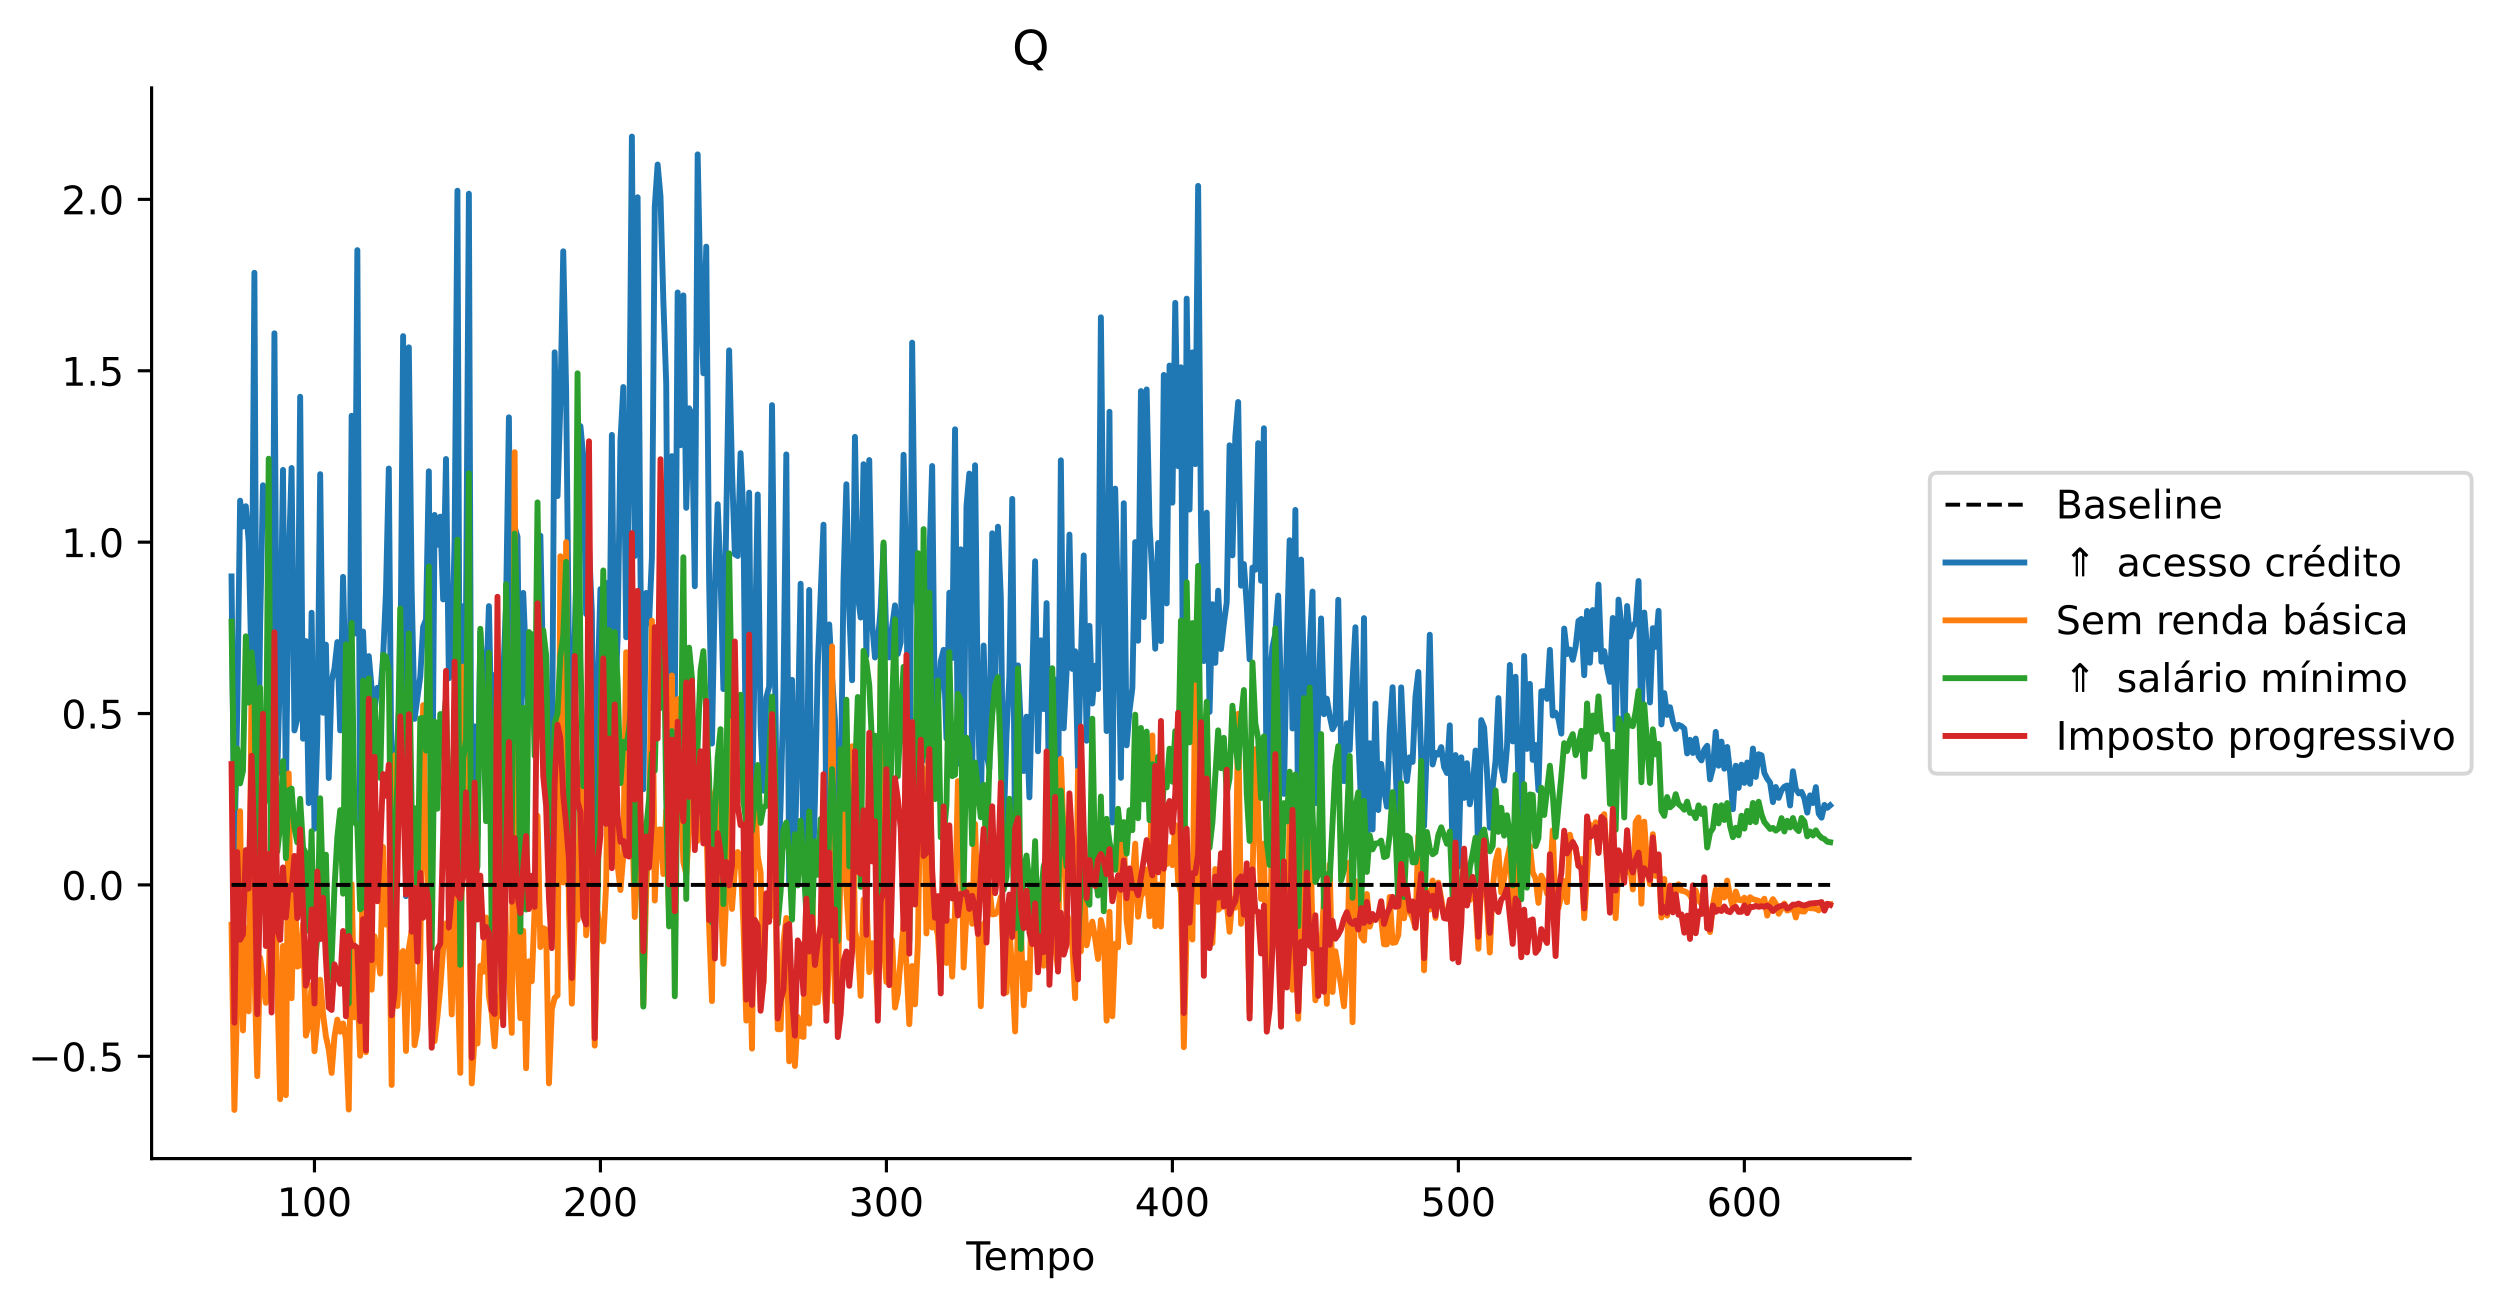 <?xml version="1.0" encoding="utf-8" standalone="no"?>
<!DOCTYPE svg PUBLIC "-//W3C//DTD SVG 1.1//EN"
  "http://www.w3.org/Graphics/SVG/1.1/DTD/svg11.dtd">
<!-- Created with matplotlib (https://matplotlib.org/) -->
<svg height="331.674pt" version="1.1" viewBox="0 0 634.642 331.674" width="634.642pt" xmlns="http://www.w3.org/2000/svg" xmlns:xlink="http://www.w3.org/1999/xlink">
 <defs>
  <style type="text/css">
*{stroke-linecap:butt;stroke-linejoin:round;}
  </style>
 </defs>
 <g id="figure_1">
  <g id="patch_1">
   <path d="M 0 331.674 
L 634.642 331.674 
L 634.642 0 
L 0 0 
z
" style="fill:#ffffff;"/>
  </g>
  <g id="axes_1">
   <g id="patch_2">
    <path d="M 38.483 294.118 
L 484.883 294.118 
L 484.883 22.318 
L 38.483 22.318 
z
" style="fill:#ffffff;"/>
   </g>
   <g id="line2d_1">
    <path clip-path="url(#p27e8b1a449)" d="M 58.774 146.327 
L 59.5 216.123 
L 60.226 180.394 
L 60.952 127.099 
L 61.678 133.652 
L 62.404 128.513 
L 63.13 137.488 
L 63.856 170.209 
L 64.581 69.25 
L 65.307 220.6 
L 66.033 158.843 
L 66.759 123.194 
L 67.485 130.041 
L 68.211 135.025 
L 68.937 216.512 
L 69.663 84.616 
L 70.389 196.428 
L 71.115 168.715 
L 71.841 119.298 
L 72.567 201.992 
L 73.293 142.88 
L 74.019 118.809 
L 74.745 185.429 
L 75.471 182.493 
L 76.197 100.728 
L 76.923 187.516 
L 77.649 162.745 
L 78.375 203.863 
L 79.101 155.558 
L 79.827 210.382 
L 80.553 186.95 
L 81.279 120.378 
L 82.005 180.944 
L 82.731 163.649 
L 83.457 197.505 
L 84.183 172.848 
L 84.909 169.693 
L 85.635 162.998 
L 86.361 185.418 
L 87.087 146.439 
L 88.539 209.474 
L 89.265 105.548 
L 89.991 160.864 
L 90.716 63.5 
L 91.442 213.882 
L 92.168 160.32 
L 92.894 178.429 
L 93.62 166.556 
L 94.346 174.759 
L 95.072 180.245 
L 95.798 174.598 
L 96.524 176.234 
L 97.25 166.878 
L 97.976 150.448 
L 98.702 118.943 
L 99.428 205.153 
L 100.154 202.295 
L 101.606 173.71 
L 102.332 85.33 
L 103.058 227.485 
L 103.784 88.176 
L 104.51 150.146 
L 105.236 182.485 
L 106.688 171.707 
L 107.414 159.117 
L 108.14 157.296 
L 108.866 119.649 
L 109.592 227.519 
L 110.318 130.727 
L 111.044 138.303 
L 111.77 131.16 
L 112.496 152.156 
L 113.222 116.522 
L 113.948 172.184 
L 114.674 168.439 
L 115.4 137.326 
L 116.125 48.412 
L 116.851 223.312 
L 117.577 153.904 
L 118.303 154.967 
L 119.029 49.177 
L 119.755 236.208 
L 120.481 184.397 
L 121.207 212.281 
L 121.933 160.509 
L 122.659 172.313 
L 123.385 175.389 
L 124.111 153.867 
L 124.837 189.46 
L 125.563 171.339 
L 126.289 172.164 
L 127.015 182.09 
L 127.741 171.738 
L 128.467 153.499 
L 129.193 105.944 
L 129.919 208.962 
L 130.645 133.839 
L 131.371 136.264 
L 132.097 202.303 
L 132.823 150.526 
L 133.549 168.526 
L 134.275 182.727 
L 135.001 168.697 
L 135.727 175.122 
L 136.453 161.259 
L 137.179 135.981 
L 137.905 172.877 
L 138.631 166.569 
L 139.357 221.536 
L 140.083 200.259 
L 140.809 89.437 
L 141.534 125.926 
L 142.26 102.201 
L 142.986 63.802 
L 143.712 98.945 
L 144.438 166.628 
L 145.164 199.007 
L 145.89 161.596 
L 147.342 108.165 
L 148.068 115.822 
L 148.794 155.88 
L 149.52 138.852 
L 150.246 155.377 
L 150.972 235.523 
L 151.698 174.443 
L 152.424 149.547 
L 153.15 162.156 
L 153.876 147.991 
L 154.602 176.277 
L 155.328 110.408 
L 156.054 180.737 
L 156.78 162.2 
L 157.506 111.868 
L 158.232 98.255 
L 158.958 161.774 
L 159.684 119.57 
L 160.41 34.673 
L 161.136 141.145 
L 161.862 50.079 
L 162.588 145.466 
L 163.314 200.35 
L 164.04 150.524 
L 164.766 158.247 
L 165.492 141.508 
L 166.218 52.465 
L 166.944 41.768 
L 167.669 49.869 
L 168.395 76.371 
L 169.121 97.258 
L 169.847 202.587 
L 170.573 115.79 
L 171.299 181.604 
L 172.025 74.252 
L 172.751 113.024 
L 173.477 74.988 
L 174.203 128.918 
L 174.929 103.646 
L 175.655 105.144 
L 176.381 148.824 
L 177.107 39.189 
L 177.833 74.904 
L 178.559 94.762 
L 179.285 62.611 
L 180.011 147.392 
L 180.737 188.755 
L 181.463 149.36 
L 182.189 128.005 
L 182.915 146.153 
L 183.641 174.926 
L 185.093 88.94 
L 185.819 119.239 
L 186.545 140.702 
L 187.271 141.147 
L 187.997 115.045 
L 188.723 130.749 
L 189.449 205.966 
L 190.175 125.059 
L 190.901 204.819 
L 192.353 125.526 
L 193.078 184.227 
L 193.804 200.71 
L 194.53 177.09 
L 195.256 174.292 
L 195.982 102.852 
L 196.708 168.868 
L 197.434 224.554 
L 198.16 204.355 
L 198.886 175.589 
L 199.612 115.348 
L 200.338 224.206 
L 201.064 172.592 
L 201.79 215.348 
L 202.516 185.923 
L 203.242 148.189 
L 203.968 220.76 
L 204.694 213.356 
L 205.42 149.764 
L 206.146 228.286 
L 206.872 203.347 
L 207.598 168.946 
L 209.05 133.196 
L 209.776 209.619 
L 210.502 158.517 
L 211.228 172.025 
L 211.954 182.697 
L 212.68 209.026 
L 213.406 203.218 
L 214.132 147.575 
L 214.858 122.935 
L 215.584 154.886 
L 216.31 172.687 
L 217.036 110.904 
L 217.762 151.036 
L 218.487 156.77 
L 219.213 117.832 
L 219.939 166.481 
L 220.665 116.79 
L 221.391 158.187 
L 222.117 166.903 
L 222.843 163.05 
L 223.569 154.291 
L 224.295 138.314 
L 225.021 162.863 
L 225.747 166.891 
L 226.473 159.021 
L 227.199 153.677 
L 227.925 165.989 
L 228.651 163.041 
L 229.377 115.448 
L 230.103 147.218 
L 230.829 222.831 
L 231.555 86.988 
L 232.281 147.498 
L 233.007 156.384 
L 233.733 171.184 
L 234.459 142.748 
L 235.185 193.092 
L 235.911 142.25 
L 236.637 118.3 
L 237.363 187.168 
L 238.089 178.495 
L 238.815 167.865 
L 239.541 164.975 
L 240.267 187.463 
L 240.993 150.462 
L 241.719 167.062 
L 242.445 108.982 
L 243.171 193.862 
L 243.897 139.451 
L 244.622 197.34 
L 245.348 128.489 
L 246.074 120.221 
L 246.8 196.766 
L 247.526 118.119 
L 248.252 179.111 
L 248.978 205.983 
L 249.704 163.872 
L 250.43 191.233 
L 251.156 195.113 
L 251.882 135.381 
L 252.608 172.349 
L 253.334 133.712 
L 254.06 151.56 
L 254.786 210.637 
L 255.512 186.271 
L 256.238 171.827 
L 256.964 126.658 
L 257.69 217.251 
L 258.416 168.913 
L 259.142 184.413 
L 259.868 195.73 
L 260.594 181.927 
L 261.32 202.415 
L 262.772 142.482 
L 263.498 190.722 
L 264.224 162.559 
L 264.95 180.011 
L 265.676 153.106 
L 266.402 211.833 
L 267.128 171.987 
L 267.854 172.784 
L 268.58 207.977 
L 269.306 116.858 
L 270.031 184.876 
L 270.757 170.579 
L 271.483 135.708 
L 272.209 169.804 
L 272.935 165.32 
L 273.661 194.854 
L 275.113 141.006 
L 275.839 188.039 
L 276.565 158.875 
L 277.291 178.587 
L 278.017 169.006 
L 278.743 174.918 
L 279.469 80.555 
L 280.195 148.757 
L 280.921 185.588 
L 281.647 104.534 
L 282.373 208.785 
L 283.099 124.036 
L 283.825 155.717 
L 284.551 197.462 
L 285.277 127.754 
L 286.003 189.215 
L 286.729 180.497 
L 287.455 174.639 
L 288.181 137.619 
L 288.907 162.66 
L 289.633 99.28 
L 290.359 156.667 
L 291.085 98.863 
L 291.811 133.188 
L 292.537 146.115 
L 293.263 164.675 
L 293.989 137.851 
L 294.715 162.758 
L 295.44 95.178 
L 296.166 153.186 
L 296.892 92.8 
L 297.618 127.613 
L 298.344 76.885 
L 299.07 118.329 
L 299.796 93.245 
L 300.522 209.644 
L 301.248 75.813 
L 301.974 129.344 
L 302.7 89.452 
L 303.426 117.809 
L 304.152 47.196 
L 304.878 132.785 
L 305.604 167.81 
L 306.33 130.143 
L 307.056 180.719 
L 307.782 153.387 
L 308.508 168.269 
L 309.234 149.95 
L 309.96 164.76 
L 310.686 158.323 
L 311.412 152.923 
L 312.138 113.045 
L 312.864 140.984 
L 313.59 110.908 
L 314.316 102.054 
L 315.042 148.673 
L 315.768 143.193 
L 316.494 153.655 
L 317.22 167.392 
L 317.946 144.092 
L 318.672 144.64 
L 319.398 112.5 
L 320.124 147.415 
L 320.85 108.719 
L 321.575 208.332 
L 322.301 172.788 
L 323.027 164.15 
L 323.753 160.803 
L 324.479 151.184 
L 325.931 201.528 
L 326.657 163.296 
L 327.383 137.141 
L 328.109 184.931 
L 328.835 129.453 
L 329.561 212.146 
L 330.287 142.052 
L 331.013 171.755 
L 331.739 192.504 
L 332.465 164.412 
L 333.191 150.175 
L 333.917 203.879 
L 335.369 156.999 
L 336.095 181.303 
L 336.821 177.359 
L 337.547 181.703 
L 338.273 185.112 
L 338.999 183.664 
L 339.725 152.271 
L 340.451 189.998 
L 341.177 198.317 
L 341.903 183.612 
L 342.629 190.374 
L 343.355 172.742 
L 344.081 159.237 
L 344.807 187.439 
L 345.533 204.468 
L 346.259 156.917 
L 346.984 217.605 
L 347.71 188.68 
L 348.436 210.569 
L 349.162 178.614 
L 349.888 205.629 
L 350.614 193.908 
L 351.34 200.296 
L 352.066 204.771 
L 352.792 185.377 
L 353.518 174.461 
L 354.97 213.057 
L 355.696 174.494 
L 356.422 191.105 
L 357.148 198.252 
L 357.874 192.24 
L 358.6 193.416 
L 359.326 176.858 
L 360.052 170.594 
L 360.778 192.307 
L 361.504 209.726 
L 362.23 188.676 
L 362.956 161.136 
L 363.682 194.067 
L 364.408 191.131 
L 365.134 191.547 
L 365.86 189.663 
L 366.586 194.716 
L 367.312 196.235 
L 368.038 184.134 
L 368.764 217.681 
L 369.49 191.673 
L 370.216 220.017 
L 370.942 192.25 
L 371.668 202.554 
L 372.393 193.744 
L 373.119 204.175 
L 373.845 199.793 
L 374.571 190.522 
L 375.297 218.702 
L 376.023 182.804 
L 376.749 184.653 
L 377.475 195.867 
L 378.201 210.128 
L 378.927 199.948 
L 379.653 193.069 
L 380.379 177.218 
L 381.105 194.673 
L 381.831 198.141 
L 382.557 189.731 
L 383.283 168.791 
L 384.009 188.214 
L 384.735 171.799 
L 385.461 198.158 
L 386.187 208.216 
L 386.913 166.53 
L 387.639 190.114 
L 388.365 173.608 
L 389.091 192.904 
L 389.817 189.127 
L 390.543 200.59 
L 391.269 175.52 
L 391.995 175.454 
L 392.721 177.411 
L 393.447 164.966 
L 394.173 181.641 
L 394.899 180.917 
L 395.625 182.505 
L 396.351 186.228 
L 397.077 159.568 
L 397.803 166.024 
L 398.528 164.881 
L 399.254 167.496 
L 399.98 164.156 
L 400.706 157.634 
L 401.432 157.121 
L 402.158 171.408 
L 402.884 155.093 
L 403.61 168.244 
L 404.336 154.869 
L 405.062 164.844 
L 405.788 148.402 
L 406.514 167.967 
L 407.24 165.284 
L 407.966 169.647 
L 408.692 173.087 
L 409.418 156.882 
L 410.144 185.189 
L 410.87 152.22 
L 411.596 158.423 
L 412.322 188.939 
L 413.048 153.848 
L 413.774 161.557 
L 414.5 159.006 
L 415.226 157.962 
L 415.952 147.493 
L 416.678 185.309 
L 417.404 155.496 
L 418.13 164.72 
L 418.856 178.329 
L 419.582 159.466 
L 420.308 164.208 
L 421.034 155.063 
L 421.76 183.902 
L 422.486 175.95 
L 423.212 181.476 
L 423.937 179.534 
L 424.663 183.149 
L 425.389 185.051 
L 426.115 184.034 
L 426.841 184.327 
L 427.567 184.967 
L 428.293 191.263 
L 429.019 187.812 
L 429.745 191.144 
L 430.471 187.501 
L 431.197 191.993 
L 431.923 193.028 
L 432.649 190.312 
L 433.375 189.318 
L 434.101 197.836 
L 434.827 195.004 
L 435.553 185.797 
L 436.279 194.374 
L 437.005 188.266 
L 437.731 195.137 
L 438.457 189.623 
L 439.183 196.008 
L 439.909 205.426 
L 440.635 194.383 
L 441.361 199.999 
L 442.087 194.115 
L 442.813 198.743 
L 443.539 193.573 
L 444.265 198.981 
L 444.991 190.033 
L 445.717 197.223 
L 446.443 191.477 
L 447.169 191.735 
L 447.895 196.232 
L 448.621 197.679 
L 449.346 198.66 
L 450.072 203.606 
L 450.798 199.789 
L 451.524 202.548 
L 452.25 200.603 
L 452.976 199.707 
L 453.702 199.396 
L 454.428 204.476 
L 455.154 195.795 
L 455.88 200.213 
L 456.606 201.402 
L 457.332 201.035 
L 458.058 202.671 
L 458.784 206.284 
L 459.51 201.908 
L 460.236 203.848 
L 460.962 199.822 
L 461.688 206.55 
L 462.414 207.575 
L 463.14 204.34 
L 463.866 205.071 
L 464.592 204.449 
L 464.592 204.449 
" style="fill:none;stroke:#1f77b4;stroke-linecap:square;stroke-width:1.5;"/>
   </g>
   <g id="line2d_2">
    <path clip-path="url(#p27e8b1a449)" d="M 58.774 234.759 
L 59.5 281.764 
L 60.226 254.028 
L 60.952 205.927 
L 61.678 261.585 
L 62.404 235.701 
L 63.13 256.727 
L 63.856 173.736 
L 64.581 245.996 
L 65.307 273.186 
L 66.033 243.114 
L 66.759 248.427 
L 67.485 254.581 
L 68.211 248.956 
L 68.937 220.011 
L 69.663 220.458 
L 71.115 279.034 
L 71.841 240.138 
L 72.567 278.015 
L 73.293 196.33 
L 74.019 253.402 
L 74.745 220.733 
L 75.471 245.38 
L 76.197 245.005 
L 76.923 234.619 
L 77.649 262.897 
L 78.375 260.115 
L 79.101 250.041 
L 79.827 266.856 
L 80.553 259.339 
L 81.279 248.713 
L 82.005 257.34 
L 82.731 263.09 
L 83.457 266.362 
L 84.183 272.378 
L 84.909 263.161 
L 85.635 258.847 
L 86.361 261.909 
L 87.087 259.816 
L 87.813 263.786 
L 88.539 281.664 
L 89.265 224.463 
L 89.991 258.242 
L 90.716 250.178 
L 91.442 268.005 
L 92.168 212.764 
L 92.894 267.114 
L 93.62 222.216 
L 94.346 251.227 
L 95.072 237.683 
L 95.798 241.831 
L 96.524 247.158 
L 97.25 215.013 
L 97.976 234.711 
L 98.702 224.742 
L 99.428 275.427 
L 100.154 191.762 
L 100.88 255.368 
L 101.606 242.718 
L 102.332 241.411 
L 103.058 266.797 
L 103.784 240.82 
L 104.51 236.24 
L 105.236 265.326 
L 105.962 261.17 
L 106.688 242.936 
L 107.414 179.023 
L 108.14 212.473 
L 108.866 232.296 
L 109.592 260.711 
L 110.318 264.302 
L 111.044 258.118 
L 111.77 250.623 
L 112.496 240.875 
L 113.222 234.416 
L 113.948 237.953 
L 114.674 257.53 
L 115.4 227.229 
L 116.125 246.04 
L 116.851 272.363 
L 117.577 169.238 
L 118.303 202.494 
L 119.029 207.764 
L 119.755 275.035 
L 120.481 263.469 
L 121.207 264.907 
L 121.933 245.177 
L 122.659 246.718 
L 123.385 232.929 
L 124.111 252.948 
L 124.837 257.206 
L 125.563 265.624 
L 126.289 252.941 
L 127.015 258.018 
L 127.741 209.801 
L 128.467 236.705 
L 129.193 247.326 
L 129.919 262.207 
L 130.645 114.796 
L 131.371 243.821 
L 132.097 258.47 
L 132.823 236.285 
L 133.549 271.17 
L 134.275 244.044 
L 135.001 249.099 
L 135.727 230.54 
L 136.453 207.105 
L 137.179 240.417 
L 137.905 235.602 
L 138.631 235.97 
L 139.357 275.01 
L 140.083 256.149 
L 140.809 253.353 
L 141.534 252.672 
L 142.26 141.206 
L 142.986 224.025 
L 143.712 137.63 
L 144.438 231.467 
L 145.164 254.772 
L 145.89 232.919 
L 146.616 233.464 
L 147.342 197.292 
L 148.068 192.096 
L 148.794 237.425 
L 149.52 226.493 
L 150.246 222.187 
L 150.972 265.43 
L 151.698 231.591 
L 152.424 237.614 
L 153.15 238.988 
L 153.876 224.534 
L 154.602 171.129 
L 155.328 218.617 
L 156.054 192.746 
L 156.78 219.588 
L 157.506 225.943 
L 158.232 217.115 
L 158.958 165.568 
L 159.684 169.038 
L 160.41 204.702 
L 161.136 232.782 
L 161.862 211.182 
L 162.588 211.815 
L 163.314 254.94 
L 164.04 226.213 
L 164.766 210.757 
L 165.492 157.556 
L 166.218 228.605 
L 166.944 210.639 
L 167.669 210.55 
L 168.395 221.883 
L 169.121 205.77 
L 169.847 232.096 
L 170.573 171.472 
L 171.299 240.302 
L 172.025 177.459 
L 173.477 218.839 
L 174.203 221.929 
L 175.655 199.897 
L 176.381 195.712 
L 177.107 213.438 
L 177.833 210 
L 178.559 212.234 
L 179.285 207.774 
L 180.011 234.832 
L 180.737 254.132 
L 181.463 201.297 
L 182.189 199.028 
L 182.915 225.036 
L 183.641 244.665 
L 184.367 227.141 
L 185.093 162.756 
L 185.819 230.735 
L 186.545 220.638 
L 187.271 216.293 
L 187.997 217.85 
L 188.723 234.617 
L 189.449 259.086 
L 190.175 235.032 
L 190.901 266.195 
L 191.627 200.448 
L 192.353 217.308 
L 193.078 221.394 
L 193.804 249.436 
L 194.53 227.276 
L 195.256 230.895 
L 195.982 232.488 
L 196.708 216.167 
L 197.434 261.289 
L 198.16 261.278 
L 198.886 239.281 
L 199.612 233.036 
L 200.338 269.422 
L 201.064 260.401 
L 201.79 270.61 
L 202.516 258.135 
L 203.242 263.006 
L 203.968 263.24 
L 204.694 226.169 
L 205.42 259.847 
L 206.146 224.489 
L 206.872 254.587 
L 207.598 254.412 
L 208.324 235.054 
L 209.05 249.546 
L 209.776 257.294 
L 210.502 244.182 
L 211.228 164.094 
L 211.954 254.269 
L 212.68 251.513 
L 213.406 219.255 
L 214.132 200.491 
L 214.858 226.23 
L 215.584 238.125 
L 216.31 189.453 
L 217.036 236.308 
L 217.762 239.771 
L 218.487 252.805 
L 219.213 228.35 
L 219.939 227.995 
L 220.665 246.8 
L 221.391 239.431 
L 222.117 243.192 
L 222.843 255.727 
L 223.569 168.879 
L 224.295 239.351 
L 225.021 249.272 
L 225.747 247.42 
L 226.473 238.654 
L 227.199 255.764 
L 227.925 252.202 
L 229.377 234.271 
L 230.103 244.869 
L 230.829 259.993 
L 231.555 245.225 
L 232.281 254.952 
L 233.007 239.695 
L 233.733 193.852 
L 234.459 195.75 
L 235.185 236.973 
L 235.911 168.459 
L 236.637 235.464 
L 237.363 234.209 
L 238.089 237.442 
L 238.815 248.104 
L 239.541 214.91 
L 240.267 244.46 
L 240.993 233.84 
L 241.719 247.928 
L 242.445 231.019 
L 243.171 198.294 
L 243.897 202.453 
L 244.622 245.608 
L 245.348 231.682 
L 246.074 224.707 
L 246.8 234.518 
L 247.526 209.159 
L 248.978 255.427 
L 249.704 234.664 
L 250.43 233.65 
L 251.156 224.838 
L 251.882 232.123 
L 252.608 232.035 
L 253.334 231.096 
L 254.06 227.729 
L 254.786 242.821 
L 255.512 251.92 
L 256.238 235.82 
L 256.964 246.583 
L 257.69 261.839 
L 258.416 234.07 
L 259.142 235.388 
L 259.868 255.208 
L 260.594 244.55 
L 261.32 251.11 
L 262.046 221.484 
L 262.772 235.015 
L 263.498 230.507 
L 264.224 232.164 
L 264.95 245.152 
L 265.676 236.66 
L 266.402 232.459 
L 267.128 238.213 
L 267.854 240.334 
L 268.58 246.123 
L 269.306 192.632 
L 270.757 231.859 
L 271.483 234.02 
L 272.209 239.587 
L 272.935 253.398 
L 273.661 195.637 
L 274.387 241.504 
L 275.113 222.692 
L 275.839 239.98 
L 276.565 236.306 
L 277.291 233.961 
L 278.017 238.275 
L 278.743 243.449 
L 279.469 233.554 
L 280.195 236.906 
L 280.921 259.098 
L 281.647 231.468 
L 282.373 257.985 
L 283.099 239.592 
L 283.825 240.486 
L 284.551 212.74 
L 285.277 211.917 
L 286.003 233.779 
L 286.729 239.177 
L 287.455 224.615 
L 288.181 214.174 
L 288.907 232.712 
L 289.633 227.571 
L 290.359 226.35 
L 291.085 220.74 
L 291.811 232.61 
L 292.537 186.704 
L 293.263 235.123 
L 293.989 224.563 
L 294.715 235.196 
L 295.44 216.636 
L 296.166 219.391 
L 296.892 215.065 
L 297.618 219.603 
L 298.344 209.437 
L 299.07 223.595 
L 299.796 226.653 
L 300.522 265.836 
L 301.248 235.457 
L 301.974 232.508 
L 302.7 238.506 
L 303.426 169.925 
L 304.152 228.953 
L 304.878 194.66 
L 305.604 234.418 
L 306.33 205.643 
L 307.056 239.682 
L 307.782 239.419 
L 308.508 220.61 
L 309.234 230.955 
L 309.96 230.282 
L 310.686 227.15 
L 311.412 229.117 
L 312.138 236.542 
L 312.864 228.129 
L 313.59 230.433 
L 314.316 181.213 
L 315.042 234.523 
L 315.768 226.146 
L 316.494 223.544 
L 317.22 257.087 
L 318.672 190.18 
L 319.398 205.335 
L 320.124 228.203 
L 320.85 214.175 
L 321.575 255.886 
L 322.301 247.817 
L 323.027 201.378 
L 323.753 233.913 
L 324.479 235.272 
L 325.205 252.383 
L 325.931 247.707 
L 326.657 247.913 
L 327.383 207.074 
L 328.109 251.26 
L 328.835 235.189 
L 329.561 258.655 
L 330.287 230.71 
L 331.013 214.092 
L 331.739 233.989 
L 332.465 205.074 
L 333.191 237.062 
L 333.917 253.928 
L 334.643 250.243 
L 335.369 242.141 
L 336.095 227.743 
L 336.821 254.83 
L 337.547 219.452 
L 338.273 251.821 
L 338.999 241.492 
L 340.451 250.242 
L 341.177 255.436 
L 341.903 244.735 
L 342.629 218.942 
L 343.355 259.499 
L 344.081 223.702 
L 344.807 226.058 
L 345.533 237.723 
L 346.259 238.781 
L 346.984 226.954 
L 347.71 235.232 
L 348.436 232.904 
L 349.162 232.822 
L 349.888 232.899 
L 350.614 233.23 
L 351.34 239.719 
L 352.066 239.74 
L 352.792 227.687 
L 353.518 239.34 
L 354.244 239.207 
L 354.97 237.365 
L 355.696 225.909 
L 356.422 233.112 
L 357.148 228.572 
L 357.874 231.457 
L 358.6 232.925 
L 359.326 235.61 
L 360.052 212.18 
L 360.778 210.901 
L 361.504 246.315 
L 362.23 226.118 
L 362.956 230.908 
L 363.682 223.524 
L 364.408 233.02 
L 365.134 224.057 
L 366.586 232.154 
L 367.312 232.527 
L 368.038 231.445 
L 368.764 228.094 
L 369.49 228.187 
L 370.216 224.601 
L 370.942 228.861 
L 371.668 228.842 
L 372.393 226.933 
L 373.119 228.469 
L 373.845 225.079 
L 374.571 228.18 
L 375.297 240.853 
L 376.023 223.087 
L 376.749 216.955 
L 378.201 241.811 
L 378.927 225.565 
L 379.653 218.749 
L 380.379 215.882 
L 381.105 226.604 
L 381.831 223.117 
L 382.557 218.252 
L 383.283 214.983 
L 384.009 231.86 
L 384.735 226.535 
L 385.461 213.729 
L 386.187 224.56 
L 386.913 215.144 
L 387.639 221.855 
L 388.365 214.729 
L 389.091 221.503 
L 389.817 222.97 
L 390.543 229.195 
L 391.269 222.288 
L 391.995 223.823 
L 392.721 226.837 
L 393.447 224.152 
L 394.173 210.762 
L 394.899 230.605 
L 395.625 230.456 
L 396.351 227.409 
L 397.077 223.648 
L 397.803 229.029 
L 398.528 211.891 
L 399.254 215.121 
L 399.98 215.287 
L 400.706 219.718 
L 401.432 218.066 
L 402.158 233.08 
L 402.884 222.249 
L 403.61 209.295 
L 404.336 211.91 
L 405.062 208.743 
L 405.788 216.4 
L 406.514 207.736 
L 407.24 206.683 
L 408.692 230.168 
L 409.418 207.286 
L 410.144 233.078 
L 410.87 220.029 
L 411.596 221.6 
L 412.322 220.542 
L 413.048 221.365 
L 413.774 219.862 
L 414.5 225.793 
L 415.226 208.667 
L 415.952 207.52 
L 416.678 229.397 
L 417.404 208.584 
L 418.13 219.599 
L 418.856 224.44 
L 419.582 211.768 
L 420.308 222.362 
L 421.034 217.149 
L 421.76 232.907 
L 422.486 223.125 
L 423.212 232.422 
L 423.937 225.296 
L 424.663 225.514 
L 425.389 226.788 
L 426.115 224.474 
L 426.841 226.129 
L 427.567 226.23 
L 428.293 226.608 
L 429.019 227.231 
L 429.745 228.744 
L 430.471 226.027 
L 431.197 228.604 
L 431.923 229.452 
L 432.649 229.818 
L 433.375 230.816 
L 434.101 236.609 
L 434.827 229.928 
L 435.553 225.847 
L 436.279 229.91 
L 437.005 224.891 
L 437.731 227.815 
L 438.457 223.533 
L 439.183 227.606 
L 439.909 230.398 
L 440.635 226.314 
L 441.361 228.441 
L 442.087 228.571 
L 442.813 227.891 
L 443.539 229.783 
L 444.265 227.767 
L 444.991 228.265 
L 446.443 228.68 
L 447.169 229.194 
L 447.895 228.153 
L 448.621 232.429 
L 449.346 229.561 
L 450.072 228.259 
L 450.798 229.413 
L 451.524 231.957 
L 452.976 229.371 
L 453.702 231.153 
L 454.428 230.874 
L 455.154 229.986 
L 455.88 232.912 
L 456.606 229.931 
L 457.332 231.36 
L 458.058 231.41 
L 458.784 230.265 
L 459.51 230.562 
L 460.236 230.565 
L 460.962 230.685 
L 461.688 231.091 
L 462.414 230.287 
L 463.14 229.81 
L 463.866 229.562 
L 464.592 229.531 
L 464.592 229.531 
" style="fill:none;stroke:#ff7f0e;stroke-linecap:square;stroke-width:1.5;"/>
   </g>
   <g id="line2d_3">
    <path clip-path="url(#p27e8b1a449)" d="M 58.774 157.83 
L 59.5 205.085 
L 60.226 190.062 
L 60.952 198.865 
L 61.678 195.7 
L 62.404 161.531 
L 63.13 178.352 
L 63.856 165.62 
L 64.581 174.066 
L 65.307 241.361 
L 66.033 174.583 
L 66.759 205.376 
L 67.485 202.421 
L 68.211 116.447 
L 68.937 247.677 
L 69.663 179.403 
L 70.389 216.172 
L 71.115 209.581 
L 71.841 193.215 
L 72.567 217.843 
L 73.293 200.632 
L 74.019 200.186 
L 74.745 210.237 
L 75.471 213.84 
L 76.197 202.784 
L 76.923 215.196 
L 77.649 216.586 
L 78.375 236.328 
L 79.101 211.022 
L 79.827 245.737 
L 80.553 238.055 
L 81.279 202.648 
L 82.005 226.704 
L 82.731 216.966 
L 83.457 248.478 
L 84.183 243.87 
L 84.909 225.422 
L 85.635 212.494 
L 86.361 205.663 
L 87.087 226.864 
L 87.813 163.547 
L 88.539 254.718 
L 89.265 158.131 
L 89.991 208.469 
L 90.716 209.707 
L 91.442 230.875 
L 92.168 172.777 
L 92.894 230.671 
L 93.62 172.228 
L 94.346 210.121 
L 95.072 177.806 
L 95.798 191.542 
L 96.524 197.485 
L 97.25 166.249 
L 97.976 166.65 
L 98.702 170.314 
L 99.428 236.436 
L 100.88 198.167 
L 101.606 154.47 
L 102.332 196.672 
L 103.058 196.946 
L 103.784 160.818 
L 104.51 206.259 
L 105.236 205.168 
L 105.962 228.198 
L 106.688 182.36 
L 107.414 182.285 
L 108.14 190.543 
L 108.866 143.813 
L 109.592 240.686 
L 110.318 183.197 
L 111.044 205.287 
L 111.77 181.268 
L 112.496 184.042 
L 113.222 177.413 
L 113.948 208.14 
L 114.674 210.326 
L 115.4 183.578 
L 116.125 137.019 
L 116.851 244.917 
L 117.577 192.884 
L 118.303 187.608 
L 119.029 120.152 
L 119.755 252.913 
L 120.481 223.077 
L 121.207 219.968 
L 121.933 159.621 
L 122.659 181.219 
L 123.385 208.462 
L 124.111 165.697 
L 124.837 239.078 
L 125.563 189.299 
L 126.289 170.262 
L 127.015 196.28 
L 127.741 232.325 
L 128.467 148.297 
L 129.193 184.448 
L 129.919 211.705 
L 130.645 135.442 
L 131.371 158.672 
L 132.097 236.555 
L 132.823 179.678 
L 133.549 230.887 
L 134.275 160.455 
L 135.001 161.156 
L 135.727 191.854 
L 136.453 127.536 
L 137.179 178.102 
L 137.905 160.005 
L 138.631 166.25 
L 139.357 210.435 
L 140.083 211.578 
L 140.809 183.629 
L 141.534 181.042 
L 142.26 166.473 
L 142.986 161.425 
L 143.712 142.641 
L 144.438 206.013 
L 145.164 234.906 
L 145.89 190.624 
L 146.616 94.77 
L 147.342 166.625 
L 148.068 199.577 
L 148.794 194.342 
L 149.52 170.781 
L 150.246 194.991 
L 150.972 253.433 
L 151.698 228.372 
L 153.15 144.811 
L 153.876 192.936 
L 154.602 159.943 
L 155.328 201.736 
L 156.054 160.457 
L 156.78 172.954 
L 157.506 198.779 
L 158.232 188.315 
L 158.958 189.877 
L 159.684 185.176 
L 160.41 177.013 
L 161.136 224.026 
L 161.862 193.167 
L 162.588 207.205 
L 163.314 255.526 
L 164.04 210.397 
L 164.766 202.882 
L 165.492 191.15 
L 166.218 195.613 
L 166.944 165.645 
L 167.669 179.715 
L 168.395 150.08 
L 169.121 202.871 
L 169.847 235.171 
L 170.573 185.605 
L 171.299 252.913 
L 172.025 188.982 
L 172.751 200.901 
L 173.477 141.459 
L 174.203 228.209 
L 174.929 164.414 
L 175.655 172.147 
L 176.381 207.813 
L 177.833 170.243 
L 178.559 165.293 
L 180.011 197.471 
L 180.737 234.133 
L 181.463 206.836 
L 182.189 192.245 
L 182.915 185.105 
L 183.641 229.526 
L 184.367 201.737 
L 185.093 140.476 
L 185.819 181.797 
L 186.545 176.067 
L 187.271 184.319 
L 187.997 176.36 
L 188.723 203.334 
L 189.449 208.966 
L 190.175 192.009 
L 190.901 210.955 
L 192.353 194.204 
L 193.078 208.899 
L 193.804 204.935 
L 194.53 204.592 
L 195.256 193.048 
L 195.982 176.852 
L 196.708 192.956 
L 197.434 234.528 
L 198.16 226.445 
L 198.886 210.603 
L 199.612 208.804 
L 200.338 216.847 
L 201.064 233.467 
L 201.79 211.752 
L 202.516 224.767 
L 203.242 208.333 
L 203.968 218.462 
L 204.694 232.122 
L 205.42 205.997 
L 206.146 233.882 
L 206.872 213.577 
L 207.598 222.077 
L 208.324 207.931 
L 209.05 215.658 
L 209.776 236.583 
L 210.502 210.815 
L 211.228 195.217 
L 211.954 209.61 
L 212.68 238.883 
L 213.406 190.208 
L 214.132 205.359 
L 214.858 177.624 
L 215.584 219.931 
L 216.31 213.067 
L 217.036 197.209 
L 217.762 176.933 
L 218.487 225.133 
L 219.213 165.201 
L 219.939 168.043 
L 220.665 173.891 
L 221.391 189 
L 222.117 186.756 
L 222.843 235.75 
L 223.569 167.249 
L 224.295 137.711 
L 225.021 202.219 
L 225.747 221.764 
L 226.473 178.636 
L 227.199 157.216 
L 227.925 197.057 
L 228.651 181.892 
L 229.377 169.287 
L 230.103 199.134 
L 230.829 238.885 
L 231.555 192.437 
L 232.281 208.696 
L 233.007 140.417 
L 233.733 210.495 
L 234.459 134.321 
L 235.185 191.878 
L 235.911 150.451 
L 236.637 193.772 
L 237.363 202.842 
L 238.089 172.732 
L 238.815 212.549 
L 239.541 212.715 
L 240.267 204.366 
L 240.993 165.539 
L 241.719 197.016 
L 242.445 196.675 
L 243.171 176.138 
L 243.897 177.816 
L 244.622 225.636 
L 245.348 187.258 
L 246.074 190.088 
L 246.8 214.284 
L 247.526 193.591 
L 248.978 207.464 
L 249.704 199.211 
L 250.43 218.142 
L 251.156 194.289 
L 251.882 181.55 
L 252.608 174.03 
L 253.334 171.883 
L 254.06 192.765 
L 254.786 225.879 
L 255.512 222.599 
L 256.238 202.765 
L 256.964 213.997 
L 257.69 235.732 
L 258.416 169.695 
L 259.142 240.885 
L 259.868 221.037 
L 260.594 217.185 
L 262.046 231.456 
L 262.772 213.534 
L 263.498 238.624 
L 264.224 227.583 
L 264.95 219.896 
L 265.676 217.604 
L 266.402 245.903 
L 267.128 169.634 
L 267.854 195.249 
L 268.58 228.627 
L 269.306 200.689 
L 270.031 213.941 
L 270.757 220.01 
L 271.483 211.332 
L 272.209 219.957 
L 272.935 234.975 
L 273.661 239.329 
L 274.387 224.976 
L 275.113 219.892 
L 275.839 228.082 
L 276.565 229.663 
L 277.291 182.451 
L 278.017 221.869 
L 278.743 227.335 
L 279.469 202.21 
L 280.195 231.333 
L 280.921 207.856 
L 281.647 213.756 
L 282.373 216.93 
L 283.099 220.791 
L 283.825 205.326 
L 284.551 213.005 
L 285.277 208.705 
L 286.003 216.699 
L 286.729 205.677 
L 287.455 210.746 
L 288.181 181.427 
L 288.907 207.707 
L 289.633 184.805 
L 290.359 202.947 
L 291.085 185.718 
L 291.811 208.202 
L 292.537 193.994 
L 293.263 209.919 
L 293.989 192.098 
L 294.715 211.999 
L 295.44 198.318 
L 296.166 199.894 
L 296.892 190.053 
L 297.618 198.443 
L 298.344 185.608 
L 299.07 193.975 
L 299.796 157.541 
L 300.522 246.165 
L 301.248 147.824 
L 301.974 188.468 
L 302.7 158.17 
L 303.426 172.55 
L 304.152 143.657 
L 304.878 202.593 
L 305.604 191.686 
L 306.33 178.154 
L 307.056 215.2 
L 307.782 208.774 
L 309.234 185.41 
L 309.96 195.008 
L 310.686 187.304 
L 311.412 201.438 
L 312.138 197.572 
L 312.864 179.147 
L 313.59 187.734 
L 314.316 194.91 
L 315.042 182.328 
L 315.768 175.17 
L 316.494 201.499 
L 317.22 213.476 
L 317.946 168.176 
L 318.672 183.568 
L 319.398 187.568 
L 320.124 202.56 
L 320.85 186.932 
L 321.575 213.665 
L 322.301 219.587 
L 323.027 206.909 
L 323.753 159.544 
L 324.479 188.984 
L 325.205 231.096 
L 325.931 203.879 
L 326.657 208.498 
L 327.383 195.897 
L 328.109 209.364 
L 328.835 196.611 
L 329.561 235.094 
L 330.287 201.652 
L 331.013 177.233 
L 331.739 224.934 
L 332.465 174.529 
L 333.191 206.129 
L 333.917 223.9 
L 334.643 221.93 
L 335.369 186.345 
L 336.095 230.241 
L 336.821 221.914 
L 337.547 223.457 
L 338.999 194.574 
L 339.725 189.418 
L 340.451 223.512 
L 341.177 220.852 
L 341.903 208.576 
L 342.629 191.906 
L 343.355 227.935 
L 344.081 205.068 
L 344.807 201.126 
L 345.533 230.938 
L 346.259 203.305 
L 346.984 221.339 
L 347.71 212.051 
L 348.436 215.616 
L 349.162 214.144 
L 349.888 214.06 
L 350.614 213.395 
L 351.34 217.58 
L 352.066 217.286 
L 352.792 211.932 
L 353.518 201.084 
L 354.244 210.085 
L 354.97 229.702 
L 355.696 198.785 
L 356.422 227.726 
L 357.148 212.158 
L 357.874 212.733 
L 358.6 218.902 
L 359.326 218.901 
L 360.052 215.498 
L 360.778 193.17 
L 361.504 232.651 
L 362.23 211.204 
L 362.956 215.412 
L 363.682 216.854 
L 364.408 216.337 
L 365.134 211.962 
L 365.86 210.018 
L 367.312 214.201 
L 368.038 211.087 
L 368.764 227.631 
L 369.49 215.127 
L 370.216 231.156 
L 370.942 228.548 
L 371.668 218.237 
L 372.393 229.53 
L 373.119 220.197 
L 373.845 216.734 
L 374.571 212.661 
L 375.297 223.824 
L 376.023 211.851 
L 376.749 210.586 
L 377.475 214.717 
L 378.201 216.096 
L 378.927 214.771 
L 379.653 200.665 
L 380.379 211.181 
L 381.105 205.062 
L 381.831 212.137 
L 382.557 206.953 
L 383.283 211.883 
L 384.009 224.755 
L 384.735 196.677 
L 385.461 214.224 
L 386.187 228.302 
L 386.913 199.042 
L 387.639 225.34 
L 388.365 201.674 
L 389.091 201.815 
L 389.817 214.784 
L 390.543 212.727 
L 391.269 199.982 
L 391.995 206.892 
L 393.447 194.391 
L 394.173 201.555 
L 394.899 212.451 
L 396.351 197.114 
L 397.077 188.653 
L 397.803 190.652 
L 398.528 187.934 
L 399.254 186.364 
L 399.98 191.688 
L 400.706 189.05 
L 401.432 185.519 
L 402.158 197.13 
L 402.884 178.58 
L 403.61 190.115 
L 404.336 181.648 
L 405.062 185.757 
L 405.788 176.788 
L 406.514 185.706 
L 407.24 187.656 
L 407.966 186.516 
L 408.692 204.081 
L 409.418 190.865 
L 410.144 210.654 
L 410.87 182.351 
L 411.596 183.89 
L 412.322 207.512 
L 413.048 181.631 
L 413.774 184.071 
L 414.5 184.332 
L 415.226 180.597 
L 415.952 175.388 
L 416.678 198.579 
L 417.404 178.823 
L 418.856 198.755 
L 419.582 185.144 
L 420.308 191.502 
L 421.034 188.839 
L 421.76 205.813 
L 422.486 207.112 
L 423.212 202.344 
L 423.937 204.953 
L 424.663 204.321 
L 425.389 201.616 
L 426.115 204.134 
L 426.841 204.742 
L 427.567 205.557 
L 428.293 203.499 
L 429.019 206.356 
L 429.745 206.247 
L 430.471 207.69 
L 431.197 204.451 
L 431.923 206.643 
L 432.649 205.178 
L 433.375 215.147 
L 434.101 211.357 
L 434.827 210.289 
L 435.553 204.57 
L 436.279 209.019 
L 437.005 204.428 
L 437.731 208.169 
L 438.457 203.859 
L 439.183 209.661 
L 439.909 212.522 
L 440.635 210.135 
L 441.361 212.054 
L 442.087 207.09 
L 442.813 210.35 
L 443.539 205.861 
L 444.265 208.73 
L 444.991 203.837 
L 445.717 208.68 
L 446.443 203.533 
L 447.169 206.735 
L 447.895 208.671 
L 449.346 210.434 
L 450.072 210.168 
L 450.798 210.852 
L 451.524 210.313 
L 452.25 207.696 
L 452.976 211.071 
L 453.702 208.361 
L 454.428 210.066 
L 455.154 207.666 
L 455.88 210.216 
L 456.606 210.976 
L 457.332 207.657 
L 458.058 208.553 
L 458.784 212.305 
L 459.51 211.068 
L 460.236 212.086 
L 460.962 210.8 
L 461.688 211.962 
L 462.414 212.683 
L 463.14 212.988 
L 463.866 213.678 
L 464.592 213.802 
L 464.592 213.802 
" style="fill:none;stroke:#2ca02c;stroke-linecap:square;stroke-width:1.5;"/>
   </g>
   <g id="line2d_4">
    <path clip-path="url(#p27e8b1a449)" d="M 58.774 193.964 
L 59.5 259.61 
L 60.226 216.323 
L 60.952 238.536 
L 61.678 237.202 
L 62.404 215.813 
L 63.13 225.573 
L 63.856 191.843 
L 64.581 214.554 
L 65.307 257.461 
L 66.033 224.665 
L 66.759 181.223 
L 67.485 240.156 
L 68.211 216.8 
L 68.937 257.033 
L 69.663 160.516 
L 70.389 236.086 
L 71.115 238.577 
L 71.841 220.21 
L 72.567 232.902 
L 73.293 224.929 
L 74.019 225.829 
L 74.745 217.288 
L 75.471 233.061 
L 76.197 210.517 
L 77.649 250.204 
L 78.375 247.352 
L 79.101 230.873 
L 79.827 254.743 
L 80.553 221.25 
L 81.279 238.398 
L 82.005 227.919 
L 82.731 243.395 
L 83.457 255.772 
L 84.183 256.383 
L 84.909 244.822 
L 86.361 249.751 
L 87.087 236.343 
L 87.813 257.988 
L 88.539 237.606 
L 89.265 240.184 
L 89.991 240.05 
L 90.716 240.63 
L 91.442 259.232 
L 92.168 233.333 
L 92.894 266.639 
L 93.62 177.359 
L 94.346 243.734 
L 95.072 192.148 
L 95.798 228.798 
L 96.524 214.933 
L 97.25 196.499 
L 97.976 202.004 
L 98.702 194.1 
L 99.428 257.753 
L 100.154 251.945 
L 100.88 221.557 
L 101.606 181.86 
L 102.332 198.233 
L 103.058 227.077 
L 103.784 181.311 
L 104.51 236.506 
L 105.236 225.381 
L 105.962 244.089 
L 106.688 221.546 
L 107.414 232.972 
L 108.14 224.9 
L 108.866 229.848 
L 109.592 265.969 
L 111.044 240.946 
L 111.77 239.492 
L 112.496 211.999 
L 113.222 170.303 
L 113.948 235.489 
L 114.674 227.025 
L 115.4 167.963 
L 116.125 227.002 
L 116.851 228.103 
L 117.577 222.599 
L 118.303 201.157 
L 119.029 220.573 
L 119.755 268.522 
L 120.481 198.674 
L 121.207 233.419 
L 121.933 222.289 
L 122.659 238.001 
L 123.385 235.313 
L 124.111 236.841 
L 124.837 256.447 
L 125.563 257.409 
L 126.289 151.497 
L 127.015 240.103 
L 127.741 260.256 
L 128.467 215.763 
L 129.193 188.373 
L 129.919 228.914 
L 130.645 212.736 
L 131.371 227.31 
L 132.097 231.776 
L 132.823 220.282 
L 133.549 212.24 
L 134.275 230.759 
L 135.001 222.352 
L 135.727 230.197 
L 136.453 153.166 
L 137.179 170.254 
L 137.905 197.01 
L 138.631 204.598 
L 139.357 228.051 
L 140.083 240.681 
L 140.809 198.716 
L 141.534 183.998 
L 142.26 187.453 
L 142.986 201.761 
L 143.712 209.233 
L 144.438 218.147 
L 145.164 248.261 
L 145.89 166.534 
L 146.616 203.417 
L 147.342 206.17 
L 148.068 232.586 
L 148.794 234.684 
L 149.52 112.023 
L 150.246 210.704 
L 150.972 263.539 
L 151.698 219.025 
L 152.424 212.158 
L 153.15 167.154 
L 153.876 209.141 
L 154.602 187.498 
L 155.328 220.388 
L 156.054 178.868 
L 156.78 207.067 
L 157.506 213.695 
L 158.232 213.445 
L 158.958 217.14 
L 159.684 217.439 
L 160.41 135.329 
L 161.136 202.976 
L 161.862 149.999 
L 162.588 206.122 
L 163.314 241.487 
L 164.04 212.338 
L 164.766 220.235 
L 165.492 208.707 
L 166.218 159.21 
L 166.944 187.468 
L 167.669 116.578 
L 169.121 177.399 
L 169.847 224.506 
L 170.573 187.75 
L 171.299 231.32 
L 172.025 183.199 
L 172.751 201.744 
L 173.477 208.471 
L 174.203 173.246 
L 174.929 202.311 
L 175.655 172.781 
L 176.381 215.805 
L 177.107 200.072 
L 177.833 190.711 
L 178.559 214.105 
L 179.285 177.923 
L 180.011 233.537 
L 180.737 215.649 
L 181.463 243.332 
L 182.189 211.48 
L 182.915 216.336 
L 183.641 223.562 
L 184.367 218.834 
L 185.093 224.748 
L 185.819 219.661 
L 186.545 162.853 
L 187.271 204.516 
L 187.997 209.468 
L 188.723 209.242 
L 189.449 253.752 
L 190.175 161.093 
L 190.901 255.105 
L 191.627 233.543 
L 192.353 234.994 
L 193.078 256.576 
L 193.804 249.319 
L 194.53 226.786 
L 195.256 234.001 
L 195.982 181.295 
L 196.708 204.648 
L 197.434 258.521 
L 198.16 253.953 
L 198.886 251.216 
L 199.612 235.013 
L 200.338 234.56 
L 201.064 253.233 
L 201.79 262.894 
L 202.516 238.728 
L 203.242 240.168 
L 203.968 252.3 
L 204.694 228.12 
L 205.42 241.538 
L 206.146 232.8 
L 206.872 244.966 
L 207.598 239.003 
L 208.324 235.116 
L 209.05 196.542 
L 209.776 259.127 
L 210.502 216.438 
L 211.228 237.482 
L 211.954 230.873 
L 212.68 263.265 
L 213.406 257.44 
L 214.132 243.972 
L 214.858 241.541 
L 215.584 250.254 
L 216.31 241.503 
L 217.036 190.699 
L 217.762 221.224 
L 218.487 221.822 
L 219.213 205.707 
L 219.939 237.301 
L 220.665 186.024 
L 221.391 218.672 
L 222.117 208.47 
L 222.843 259.111 
L 223.569 228.899 
L 224.295 226.219 
L 225.021 195.262 
L 225.747 250.088 
L 227.199 197.562 
L 227.925 202.87 
L 228.651 210.305 
L 229.377 235.842 
L 230.103 166.272 
L 230.829 242.084 
L 231.555 183.3 
L 232.281 229.628 
L 233.007 210.309 
L 233.733 187.79 
L 234.459 217.285 
L 235.185 216.505 
L 235.911 190.166 
L 236.637 220.984 
L 237.363 232.98 
L 238.089 227.478 
L 238.815 252.182 
L 239.541 204.748 
L 240.267 233.763 
L 240.993 209.521 
L 241.719 228.079 
L 242.445 224.943 
L 243.171 232.404 
L 243.897 226.932 
L 244.622 226.911 
L 245.348 226.456 
L 246.074 230.751 
L 246.8 227.409 
L 247.526 230.549 
L 248.252 237.091 
L 248.978 222.071 
L 249.704 210.421 
L 250.43 239.273 
L 251.156 217.504 
L 251.882 204.695 
L 252.608 226.738 
L 253.334 221.716 
L 254.06 198.708 
L 254.786 252.226 
L 255.512 233.959 
L 256.238 227.093 
L 256.964 237.857 
L 257.69 210.307 
L 258.416 207.707 
L 259.142 230.246 
L 259.868 235.632 
L 260.594 226.118 
L 261.32 236.675 
L 262.046 239.659 
L 262.772 229.337 
L 263.498 246.814 
L 264.224 237.626 
L 264.95 241.717 
L 265.676 190.767 
L 266.402 249.99 
L 267.128 232.184 
L 267.854 202.318 
L 268.58 246.629 
L 269.306 231.741 
L 270.031 242.332 
L 270.757 239.789 
L 271.483 201.402 
L 272.209 214.487 
L 272.935 242.214 
L 273.661 248.608 
L 274.387 184.431 
L 275.113 210.965 
L 275.839 227.923 
L 276.565 218.344 
L 277.291 223.843 
L 278.017 224.922 
L 278.743 218.235 
L 279.469 216.793 
L 280.195 218.572 
L 280.921 221.903 
L 281.647 215.562 
L 282.373 228.778 
L 283.099 225.197 
L 283.825 222.221 
L 284.551 225.895 
L 285.277 218.419 
L 286.003 228.006 
L 286.729 220.447 
L 287.455 225.426 
L 288.181 225.188 
L 288.907 227.244 
L 290.359 218.155 
L 291.085 213.269 
L 291.811 218.727 
L 292.537 222.209 
L 293.263 194.448 
L 293.989 221.455 
L 294.715 183.025 
L 295.44 220.535 
L 296.166 205.346 
L 296.892 203.342 
L 297.618 211.298 
L 298.344 201.489 
L 299.07 180.945 
L 299.796 215.425 
L 300.522 257.17 
L 301.248 210.381 
L 301.974 234.211 
L 302.7 221.658 
L 303.426 221.675 
L 304.152 216.72 
L 304.878 183.342 
L 305.604 247.713 
L 306.33 197.632 
L 307.056 240.688 
L 307.782 234.881 
L 308.508 222.545 
L 309.234 227.864 
L 309.96 216.609 
L 310.686 230.121 
L 311.412 195.403 
L 312.138 232.039 
L 312.864 230.1 
L 313.59 228.775 
L 314.316 223.375 
L 315.042 222.477 
L 315.768 232.168 
L 316.494 219.175 
L 317.22 258.559 
L 317.946 220.695 
L 318.672 231.246 
L 319.398 231.464 
L 320.124 242.041 
L 320.85 229.89 
L 321.575 261.887 
L 322.301 256.178 
L 323.027 240.236 
L 323.753 191.452 
L 324.479 238.513 
L 325.205 260.625 
L 325.931 218.651 
L 326.657 250.676 
L 327.383 238.795 
L 328.109 205.596 
L 328.835 239.92 
L 329.561 256.713 
L 330.287 239.065 
L 331.013 244.548 
L 331.739 221.509 
L 332.465 240.011 
L 333.191 240.782 
L 333.917 232.359 
L 334.643 252.807 
L 335.369 241.155 
L 336.095 251.768 
L 336.821 222.969 
L 337.547 239.852 
L 338.273 233.779 
L 338.999 238.298 
L 339.725 237.25 
L 340.451 235.823 
L 341.177 233.189 
L 341.903 231.558 
L 342.629 233.92 
L 343.355 234.541 
L 344.081 233.725 
L 344.807 235.956 
L 345.533 230.527 
L 346.259 234.303 
L 346.984 228.963 
L 347.71 233.972 
L 348.436 232.021 
L 349.162 233.547 
L 349.888 232.365 
L 350.614 228.79 
L 351.34 234.549 
L 352.066 231.997 
L 352.792 230.385 
L 353.518 227.679 
L 354.244 230.217 
L 354.97 230.02 
L 355.696 219.32 
L 356.422 226.878 
L 357.148 225.443 
L 357.874 231.177 
L 358.6 228.841 
L 359.326 235.428 
L 360.778 221.838 
L 361.504 243.224 
L 362.23 226.671 
L 362.956 229.936 
L 363.682 227.401 
L 364.408 232.449 
L 365.134 224.494 
L 365.86 229.335 
L 366.586 233.07 
L 367.312 233.232 
L 368.038 228.412 
L 368.764 243.382 
L 369.49 213.869 
L 370.216 244.276 
L 370.942 234.681 
L 371.668 215.435 
L 372.393 229.87 
L 373.119 225.921 
L 373.845 222.605 
L 374.571 226.651 
L 375.297 237.801 
L 376.023 223.321 
L 376.749 213.334 
L 377.475 226.993 
L 378.201 236.817 
L 378.927 224.914 
L 379.653 230.404 
L 380.379 231.519 
L 381.105 228.344 
L 381.831 227.625 
L 382.557 225.504 
L 384.009 239.609 
L 384.735 228.097 
L 385.461 229.163 
L 386.187 242.998 
L 386.913 230.924 
L 387.639 241.785 
L 388.365 233.714 
L 389.091 233.398 
L 389.817 241.878 
L 390.543 240.926 
L 391.269 235.868 
L 391.995 238.045 
L 392.721 239.38 
L 393.447 216.861 
L 394.173 228.628 
L 394.899 242.694 
L 395.625 226.093 
L 396.351 221.698 
L 397.077 210.883 
L 397.803 216.648 
L 399.254 213.743 
L 399.98 215.13 
L 400.706 219.818 
L 401.432 220.443 
L 402.158 230.627 
L 402.884 207.26 
L 403.61 212.491 
L 404.336 212.026 
L 405.062 209.971 
L 405.788 216.525 
L 406.514 207.41 
L 407.24 208.144 
L 407.966 218.934 
L 408.692 231.691 
L 409.418 205.33 
L 410.144 226.077 
L 410.87 215.861 
L 411.596 217.886 
L 412.322 224.085 
L 413.048 210.767 
L 413.774 219.593 
L 414.5 221.486 
L 415.226 218.24 
L 415.952 216.443 
L 416.678 223.525 
L 417.404 220.408 
L 418.13 221.59 
L 418.856 223.378 
L 419.582 212.58 
L 420.308 221.022 
L 421.034 216.885 
L 421.76 231.734 
L 422.486 230.282 
L 423.212 231.742 
L 423.937 224.817 
L 424.663 231.604 
L 425.389 227.04 
L 426.115 232.221 
L 426.841 232.122 
L 427.567 236.758 
L 428.293 232.451 
L 429.019 238.35 
L 429.745 224.746 
L 430.471 236.905 
L 431.197 231.373 
L 431.923 232.031 
L 432.649 222.714 
L 433.375 235.686 
L 434.101 235.921 
L 434.827 229.868 
L 435.553 231.481 
L 436.279 230.965 
L 437.005 231.268 
L 437.731 230.12 
L 438.457 231.291 
L 439.183 231.556 
L 439.909 230.577 
L 440.635 230.22 
L 441.361 231.493 
L 442.087 231.466 
L 442.813 229.836 
L 443.539 231.802 
L 444.265 230.193 
L 444.991 230.272 
L 445.717 229.974 
L 446.443 230.199 
L 447.169 230.044 
L 447.895 230.189 
L 448.621 229.885 
L 449.346 230.315 
L 450.072 231.282 
L 450.798 230.575 
L 451.524 230.177 
L 452.976 229.695 
L 453.702 230.612 
L 454.428 230.315 
L 455.154 229.643 
L 455.88 229.664 
L 456.606 229.374 
L 457.332 229.717 
L 458.058 229.878 
L 459.51 229.357 
L 461.688 229.182 
L 462.414 229.003 
L 463.14 231.161 
L 463.866 229.422 
L 464.592 229.71 
L 464.592 229.71 
" style="fill:none;stroke:#d62728;stroke-linecap:square;stroke-width:1.5;"/>
   </g>
   <g id="line2d_5">
    <path clip-path="url(#p27e8b1a449)" d="M 58.774 224.643 
L 464.592 224.643 
L 464.592 224.643 
" style="fill:none;stroke:#000000;stroke-dasharray:3.7,1.6;stroke-dashoffset:0;"/>
   </g>
   <g id="matplotlib.axis_1">
    <g id="xtick_1">
     <g id="line2d_6">
      <defs>
       <path d="M 0 0 
L 0 3.5 
" id="mdfe3a7ed4d" style="stroke:#000000;stroke-width:0.8;"/>
      </defs>
      <g>
       <use style="stroke:#000000;stroke-width:0.8;" x="79.827" xlink:href="#mdfe3a7ed4d" y="294.118"/>
      </g>
     </g>
     <g id="text_1">
      <!-- 100 -->
      <defs>
       <path d="M 12.406 8.297 
L 28.516 8.297 
L 28.516 63.922 
L 10.984 60.406 
L 10.984 69.391 
L 28.422 72.906 
L 38.281 72.906 
L 38.281 8.297 
L 54.391 8.297 
L 54.391 0 
L 12.406 0 
z
" id="DejaVuSans-49"/>
       <path d="M 31.781 66.406 
Q 24.172 66.406 20.328 58.906 
Q 16.5 51.422 16.5 36.375 
Q 16.5 21.391 20.328 13.891 
Q 24.172 6.391 31.781 6.391 
Q 39.453 6.391 43.281 13.891 
Q 47.125 21.391 47.125 36.375 
Q 47.125 51.422 43.281 58.906 
Q 39.453 66.406 31.781 66.406 
z
M 31.781 74.219 
Q 44.047 74.219 50.516 64.516 
Q 56.984 54.828 56.984 36.375 
Q 56.984 17.969 50.516 8.266 
Q 44.047 -1.422 31.781 -1.422 
Q 19.531 -1.422 13.062 8.266 
Q 6.594 17.969 6.594 36.375 
Q 6.594 54.828 13.062 64.516 
Q 19.531 74.219 31.781 74.219 
z
" id="DejaVuSans-48"/>
      </defs>
      <g transform="translate(70.283 308.717)scale(0.1 -0.1)">
       <use xlink:href="#DejaVuSans-49"/>
       <use x="63.623" xlink:href="#DejaVuSans-48"/>
       <use x="127.246" xlink:href="#DejaVuSans-48"/>
      </g>
     </g>
    </g>
    <g id="xtick_2">
     <g id="line2d_7">
      <g>
       <use style="stroke:#000000;stroke-width:0.8;" x="152.424" xlink:href="#mdfe3a7ed4d" y="294.118"/>
      </g>
     </g>
     <g id="text_2">
      <!-- 200 -->
      <defs>
       <path d="M 19.188 8.297 
L 53.609 8.297 
L 53.609 0 
L 7.328 0 
L 7.328 8.297 
Q 12.938 14.109 22.625 23.891 
Q 32.328 33.688 34.812 36.531 
Q 39.547 41.844 41.422 45.531 
Q 43.312 49.219 43.312 52.781 
Q 43.312 58.594 39.234 62.25 
Q 35.156 65.922 28.609 65.922 
Q 23.969 65.922 18.812 64.312 
Q 13.672 62.703 7.812 59.422 
L 7.812 69.391 
Q 13.766 71.781 18.938 73 
Q 24.125 74.219 28.422 74.219 
Q 39.75 74.219 46.484 68.547 
Q 53.219 62.891 53.219 53.422 
Q 53.219 48.922 51.531 44.891 
Q 49.859 40.875 45.406 35.406 
Q 44.188 33.984 37.641 27.219 
Q 31.109 20.453 19.188 8.297 
z
" id="DejaVuSans-50"/>
      </defs>
      <g transform="translate(142.88 308.717)scale(0.1 -0.1)">
       <use xlink:href="#DejaVuSans-50"/>
       <use x="63.623" xlink:href="#DejaVuSans-48"/>
       <use x="127.246" xlink:href="#DejaVuSans-48"/>
      </g>
     </g>
    </g>
    <g id="xtick_3">
     <g id="line2d_8">
      <g>
       <use style="stroke:#000000;stroke-width:0.8;" x="225.021" xlink:href="#mdfe3a7ed4d" y="294.118"/>
      </g>
     </g>
     <g id="text_3">
      <!-- 300 -->
      <defs>
       <path d="M 40.578 39.312 
Q 47.656 37.797 51.625 33 
Q 55.609 28.219 55.609 21.188 
Q 55.609 10.406 48.188 4.484 
Q 40.766 -1.422 27.094 -1.422 
Q 22.516 -1.422 17.656 -0.516 
Q 12.797 0.391 7.625 2.203 
L 7.625 11.719 
Q 11.719 9.328 16.594 8.109 
Q 21.484 6.891 26.812 6.891 
Q 36.078 6.891 40.938 10.547 
Q 45.797 14.203 45.797 21.188 
Q 45.797 27.641 41.281 31.266 
Q 36.766 34.906 28.719 34.906 
L 20.219 34.906 
L 20.219 43.016 
L 29.109 43.016 
Q 36.375 43.016 40.234 45.922 
Q 44.094 48.828 44.094 54.297 
Q 44.094 59.906 40.109 62.906 
Q 36.141 65.922 28.719 65.922 
Q 24.656 65.922 20.016 65.031 
Q 15.375 64.156 9.812 62.312 
L 9.812 71.094 
Q 15.438 72.656 20.344 73.438 
Q 25.25 74.219 29.594 74.219 
Q 40.828 74.219 47.359 69.109 
Q 53.906 64.016 53.906 55.328 
Q 53.906 49.266 50.438 45.094 
Q 46.969 40.922 40.578 39.312 
z
" id="DejaVuSans-51"/>
      </defs>
      <g transform="translate(215.477 308.717)scale(0.1 -0.1)">
       <use xlink:href="#DejaVuSans-51"/>
       <use x="63.623" xlink:href="#DejaVuSans-48"/>
       <use x="127.246" xlink:href="#DejaVuSans-48"/>
      </g>
     </g>
    </g>
    <g id="xtick_4">
     <g id="line2d_9">
      <g>
       <use style="stroke:#000000;stroke-width:0.8;" x="297.618" xlink:href="#mdfe3a7ed4d" y="294.118"/>
      </g>
     </g>
     <g id="text_4">
      <!-- 400 -->
      <defs>
       <path d="M 37.797 64.312 
L 12.891 25.391 
L 37.797 25.391 
z
M 35.203 72.906 
L 47.609 72.906 
L 47.609 25.391 
L 58.016 25.391 
L 58.016 17.188 
L 47.609 17.188 
L 47.609 0 
L 37.797 0 
L 37.797 17.188 
L 4.891 17.188 
L 4.891 26.703 
z
" id="DejaVuSans-52"/>
      </defs>
      <g transform="translate(288.075 308.717)scale(0.1 -0.1)">
       <use xlink:href="#DejaVuSans-52"/>
       <use x="63.623" xlink:href="#DejaVuSans-48"/>
       <use x="127.246" xlink:href="#DejaVuSans-48"/>
      </g>
     </g>
    </g>
    <g id="xtick_5">
     <g id="line2d_10">
      <g>
       <use style="stroke:#000000;stroke-width:0.8;" x="370.216" xlink:href="#mdfe3a7ed4d" y="294.118"/>
      </g>
     </g>
     <g id="text_5">
      <!-- 500 -->
      <defs>
       <path d="M 10.797 72.906 
L 49.516 72.906 
L 49.516 64.594 
L 19.828 64.594 
L 19.828 46.734 
Q 21.969 47.469 24.109 47.828 
Q 26.266 48.188 28.422 48.188 
Q 40.625 48.188 47.75 41.5 
Q 54.891 34.812 54.891 23.391 
Q 54.891 11.625 47.562 5.094 
Q 40.234 -1.422 26.906 -1.422 
Q 22.312 -1.422 17.547 -0.641 
Q 12.797 0.141 7.719 1.703 
L 7.719 11.625 
Q 12.109 9.234 16.797 8.062 
Q 21.484 6.891 26.703 6.891 
Q 35.156 6.891 40.078 11.328 
Q 45.016 15.766 45.016 23.391 
Q 45.016 31 40.078 35.438 
Q 35.156 39.891 26.703 39.891 
Q 22.75 39.891 18.812 39.016 
Q 14.891 38.141 10.797 36.281 
z
" id="DejaVuSans-53"/>
      </defs>
      <g transform="translate(360.672 308.717)scale(0.1 -0.1)">
       <use xlink:href="#DejaVuSans-53"/>
       <use x="63.623" xlink:href="#DejaVuSans-48"/>
       <use x="127.246" xlink:href="#DejaVuSans-48"/>
      </g>
     </g>
    </g>
    <g id="xtick_6">
     <g id="line2d_11">
      <g>
       <use style="stroke:#000000;stroke-width:0.8;" x="442.813" xlink:href="#mdfe3a7ed4d" y="294.118"/>
      </g>
     </g>
     <g id="text_6">
      <!-- 600 -->
      <defs>
       <path d="M 33.016 40.375 
Q 26.375 40.375 22.484 35.828 
Q 18.609 31.297 18.609 23.391 
Q 18.609 15.531 22.484 10.953 
Q 26.375 6.391 33.016 6.391 
Q 39.656 6.391 43.531 10.953 
Q 47.406 15.531 47.406 23.391 
Q 47.406 31.297 43.531 35.828 
Q 39.656 40.375 33.016 40.375 
z
M 52.594 71.297 
L 52.594 62.312 
Q 48.875 64.062 45.094 64.984 
Q 41.312 65.922 37.594 65.922 
Q 27.828 65.922 22.672 59.328 
Q 17.531 52.734 16.797 39.406 
Q 19.672 43.656 24.016 45.922 
Q 28.375 48.188 33.594 48.188 
Q 44.578 48.188 50.953 41.516 
Q 57.328 34.859 57.328 23.391 
Q 57.328 12.156 50.688 5.359 
Q 44.047 -1.422 33.016 -1.422 
Q 20.359 -1.422 13.672 8.266 
Q 6.984 17.969 6.984 36.375 
Q 6.984 53.656 15.188 63.938 
Q 23.391 74.219 37.203 74.219 
Q 40.922 74.219 44.703 73.484 
Q 48.484 72.75 52.594 71.297 
z
" id="DejaVuSans-54"/>
      </defs>
      <g transform="translate(433.269 308.717)scale(0.1 -0.1)">
       <use xlink:href="#DejaVuSans-54"/>
       <use x="63.623" xlink:href="#DejaVuSans-48"/>
       <use x="127.246" xlink:href="#DejaVuSans-48"/>
      </g>
     </g>
    </g>
    <g id="text_7">
     <!-- Tempo -->
     <defs>
      <path d="M -0.297 72.906 
L 61.375 72.906 
L 61.375 64.594 
L 35.5 64.594 
L 35.5 0 
L 25.594 0 
L 25.594 64.594 
L -0.297 64.594 
z
" id="DejaVuSans-84"/>
      <path d="M 56.203 29.594 
L 56.203 25.203 
L 14.891 25.203 
Q 15.484 15.922 20.484 11.062 
Q 25.484 6.203 34.422 6.203 
Q 39.594 6.203 44.453 7.469 
Q 49.312 8.734 54.109 11.281 
L 54.109 2.781 
Q 49.266 0.734 44.188 -0.344 
Q 39.109 -1.422 33.891 -1.422 
Q 20.797 -1.422 13.156 6.188 
Q 5.516 13.812 5.516 26.812 
Q 5.516 40.234 12.766 48.109 
Q 20.016 56 32.328 56 
Q 43.359 56 49.781 48.891 
Q 56.203 41.797 56.203 29.594 
z
M 47.219 32.234 
Q 47.125 39.594 43.094 43.984 
Q 39.062 48.391 32.422 48.391 
Q 24.906 48.391 20.391 44.141 
Q 15.875 39.891 15.188 32.172 
z
" id="DejaVuSans-101"/>
      <path d="M 52 44.188 
Q 55.375 50.25 60.062 53.125 
Q 64.75 56 71.094 56 
Q 79.641 56 84.281 50.016 
Q 88.922 44.047 88.922 33.016 
L 88.922 0 
L 79.891 0 
L 79.891 32.719 
Q 79.891 40.578 77.094 44.375 
Q 74.312 48.188 68.609 48.188 
Q 61.625 48.188 57.562 43.547 
Q 53.516 38.922 53.516 30.906 
L 53.516 0 
L 44.484 0 
L 44.484 32.719 
Q 44.484 40.625 41.703 44.406 
Q 38.922 48.188 33.109 48.188 
Q 26.219 48.188 22.156 43.531 
Q 18.109 38.875 18.109 30.906 
L 18.109 0 
L 9.078 0 
L 9.078 54.688 
L 18.109 54.688 
L 18.109 46.188 
Q 21.188 51.219 25.484 53.609 
Q 29.781 56 35.688 56 
Q 41.656 56 45.828 52.969 
Q 50 49.953 52 44.188 
z
" id="DejaVuSans-109"/>
      <path d="M 18.109 8.203 
L 18.109 -20.797 
L 9.078 -20.797 
L 9.078 54.688 
L 18.109 54.688 
L 18.109 46.391 
Q 20.953 51.266 25.266 53.625 
Q 29.594 56 35.594 56 
Q 45.562 56 51.781 48.094 
Q 58.016 40.188 58.016 27.297 
Q 58.016 14.406 51.781 6.484 
Q 45.562 -1.422 35.594 -1.422 
Q 29.594 -1.422 25.266 0.953 
Q 20.953 3.328 18.109 8.203 
z
M 48.688 27.297 
Q 48.688 37.203 44.609 42.844 
Q 40.531 48.484 33.406 48.484 
Q 26.266 48.484 22.188 42.844 
Q 18.109 37.203 18.109 27.297 
Q 18.109 17.391 22.188 11.75 
Q 26.266 6.109 33.406 6.109 
Q 40.531 6.109 44.609 11.75 
Q 48.688 17.391 48.688 27.297 
z
" id="DejaVuSans-112"/>
      <path d="M 30.609 48.391 
Q 23.391 48.391 19.188 42.75 
Q 14.984 37.109 14.984 27.297 
Q 14.984 17.484 19.156 11.844 
Q 23.344 6.203 30.609 6.203 
Q 37.797 6.203 41.984 11.859 
Q 46.188 17.531 46.188 27.297 
Q 46.188 37.016 41.984 42.703 
Q 37.797 48.391 30.609 48.391 
z
M 30.609 56 
Q 42.328 56 49.016 48.375 
Q 55.719 40.766 55.719 27.297 
Q 55.719 13.875 49.016 6.219 
Q 42.328 -1.422 30.609 -1.422 
Q 18.844 -1.422 12.172 6.219 
Q 5.516 13.875 5.516 27.297 
Q 5.516 40.766 12.172 48.375 
Q 18.844 56 30.609 56 
z
" id="DejaVuSans-111"/>
     </defs>
     <g transform="translate(245.298 322.395)scale(0.1 -0.1)">
      <use xlink:href="#DejaVuSans-84"/>
      <use x="44.084" xlink:href="#DejaVuSans-101"/>
      <use x="105.607" xlink:href="#DejaVuSans-109"/>
      <use x="203.02" xlink:href="#DejaVuSans-112"/>
      <use x="266.496" xlink:href="#DejaVuSans-111"/>
     </g>
    </g>
   </g>
   <g id="matplotlib.axis_2">
    <g id="ytick_1">
     <g id="line2d_12">
      <defs>
       <path d="M 0 0 
L -3.5 0 
" id="mcb2b0f099e" style="stroke:#000000;stroke-width:0.8;"/>
      </defs>
      <g>
       <use style="stroke:#000000;stroke-width:0.8;" x="38.483" xlink:href="#mcb2b0f099e" y="268.152"/>
      </g>
     </g>
     <g id="text_8">
      <!-- −0.5 -->
      <defs>
       <path d="M 10.594 35.5 
L 73.188 35.5 
L 73.188 27.203 
L 10.594 27.203 
z
" id="DejaVuSans-8722"/>
       <path d="M 10.688 12.406 
L 21 12.406 
L 21 0 
L 10.688 0 
z
" id="DejaVuSans-46"/>
      </defs>
      <g transform="translate(7.2 271.951)scale(0.1 -0.1)">
       <use xlink:href="#DejaVuSans-8722"/>
       <use x="83.789" xlink:href="#DejaVuSans-48"/>
       <use x="147.412" xlink:href="#DejaVuSans-46"/>
       <use x="179.199" xlink:href="#DejaVuSans-53"/>
      </g>
     </g>
    </g>
    <g id="ytick_2">
     <g id="line2d_13">
      <g>
       <use style="stroke:#000000;stroke-width:0.8;" x="38.483" xlink:href="#mcb2b0f099e" y="224.643"/>
      </g>
     </g>
     <g id="text_9">
      <!-- 0.0 -->
      <g transform="translate(15.58 228.443)scale(0.1 -0.1)">
       <use xlink:href="#DejaVuSans-48"/>
       <use x="63.623" xlink:href="#DejaVuSans-46"/>
       <use x="95.41" xlink:href="#DejaVuSans-48"/>
      </g>
     </g>
    </g>
    <g id="ytick_3">
     <g id="line2d_14">
      <g>
       <use style="stroke:#000000;stroke-width:0.8;" x="38.483" xlink:href="#mcb2b0f099e" y="181.135"/>
      </g>
     </g>
     <g id="text_10">
      <!-- 0.5 -->
      <g transform="translate(15.58 184.934)scale(0.1 -0.1)">
       <use xlink:href="#DejaVuSans-48"/>
       <use x="63.623" xlink:href="#DejaVuSans-46"/>
       <use x="95.41" xlink:href="#DejaVuSans-53"/>
      </g>
     </g>
    </g>
    <g id="ytick_4">
     <g id="line2d_15">
      <g>
       <use style="stroke:#000000;stroke-width:0.8;" x="38.483" xlink:href="#mcb2b0f099e" y="137.627"/>
      </g>
     </g>
     <g id="text_11">
      <!-- 1.0 -->
      <g transform="translate(15.58 141.426)scale(0.1 -0.1)">
       <use xlink:href="#DejaVuSans-49"/>
       <use x="63.623" xlink:href="#DejaVuSans-46"/>
       <use x="95.41" xlink:href="#DejaVuSans-48"/>
      </g>
     </g>
    </g>
    <g id="ytick_5">
     <g id="line2d_16">
      <g>
       <use style="stroke:#000000;stroke-width:0.8;" x="38.483" xlink:href="#mcb2b0f099e" y="94.119"/>
      </g>
     </g>
     <g id="text_12">
      <!-- 1.5 -->
      <g transform="translate(15.58 97.918)scale(0.1 -0.1)">
       <use xlink:href="#DejaVuSans-49"/>
       <use x="63.623" xlink:href="#DejaVuSans-46"/>
       <use x="95.41" xlink:href="#DejaVuSans-53"/>
      </g>
     </g>
    </g>
    <g id="ytick_6">
     <g id="line2d_17">
      <g>
       <use style="stroke:#000000;stroke-width:0.8;" x="38.483" xlink:href="#mcb2b0f099e" y="50.61"/>
      </g>
     </g>
     <g id="text_13">
      <!-- 2.0 -->
      <g transform="translate(15.58 54.41)scale(0.1 -0.1)">
       <use xlink:href="#DejaVuSans-50"/>
       <use x="63.623" xlink:href="#DejaVuSans-46"/>
       <use x="95.41" xlink:href="#DejaVuSans-48"/>
      </g>
     </g>
    </g>
   </g>
   <g id="patch_3">
    <path d="M 38.483 294.118 
L 38.483 22.318 
" style="fill:none;stroke:#000000;stroke-linecap:square;stroke-linejoin:miter;stroke-width:0.8;"/>
   </g>
   <g id="patch_4">
    <path d="M 38.483 294.118 
L 484.883 294.118 
" style="fill:none;stroke:#000000;stroke-linecap:square;stroke-linejoin:miter;stroke-width:0.8;"/>
   </g>
   <g id="text_14">
    <!-- Q -->
    <defs>
     <path d="M 39.406 66.219 
Q 28.656 66.219 22.328 58.203 
Q 16.016 50.203 16.016 36.375 
Q 16.016 22.609 22.328 14.594 
Q 28.656 6.594 39.406 6.594 
Q 50.141 6.594 56.422 14.594 
Q 62.703 22.609 62.703 36.375 
Q 62.703 50.203 56.422 58.203 
Q 50.141 66.219 39.406 66.219 
z
M 53.219 1.312 
L 66.219 -12.891 
L 54.297 -12.891 
L 43.5 -1.219 
Q 41.891 -1.312 41.031 -1.359 
Q 40.188 -1.422 39.406 -1.422 
Q 24.031 -1.422 14.812 8.859 
Q 5.609 19.141 5.609 36.375 
Q 5.609 53.656 14.812 63.938 
Q 24.031 74.219 39.406 74.219 
Q 54.734 74.219 63.906 63.938 
Q 73.094 53.656 73.094 36.375 
Q 73.094 23.688 67.984 14.641 
Q 62.891 5.609 53.219 1.312 
z
" id="DejaVuSans-81"/>
    </defs>
    <g transform="translate(256.96 16.318)scale(0.12 -0.12)">
     <use xlink:href="#DejaVuSans-81"/>
    </g>
   </g>
   <g id="legend_1">
    <g id="patch_5">
     <path d="M 491.883 196.413 
L 625.442 196.413 
Q 627.442 196.413 627.442 194.413 
L 627.442 122.023 
Q 627.442 120.023 625.442 120.023 
L 491.883 120.023 
Q 489.883 120.023 489.883 122.023 
L 489.883 194.413 
Q 489.883 196.413 491.883 196.413 
z
" style="fill:#ffffff;opacity:0.8;stroke:#cccccc;stroke-linejoin:miter;"/>
    </g>
    <g id="line2d_18">
     <path d="M 493.883 128.121 
L 513.883 128.121 
" style="fill:none;stroke:#000000;stroke-dasharray:3.7,1.6;stroke-dashoffset:0;"/>
    </g>
    <g id="line2d_19"/>
    <g id="text_15">
     <!-- Baseline -->
     <defs>
      <path d="M 19.672 34.812 
L 19.672 8.109 
L 35.5 8.109 
Q 43.453 8.109 47.281 11.406 
Q 51.125 14.703 51.125 21.484 
Q 51.125 28.328 47.281 31.562 
Q 43.453 34.812 35.5 34.812 
z
M 19.672 64.797 
L 19.672 42.828 
L 34.281 42.828 
Q 41.5 42.828 45.031 45.531 
Q 48.578 48.25 48.578 53.812 
Q 48.578 59.328 45.031 62.062 
Q 41.5 64.797 34.281 64.797 
z
M 9.812 72.906 
L 35.016 72.906 
Q 46.297 72.906 52.391 68.219 
Q 58.5 63.531 58.5 54.891 
Q 58.5 48.188 55.375 44.234 
Q 52.25 40.281 46.188 39.312 
Q 53.469 37.75 57.5 32.781 
Q 61.531 27.828 61.531 20.406 
Q 61.531 10.641 54.891 5.312 
Q 48.25 0 35.984 0 
L 9.812 0 
z
" id="DejaVuSans-66"/>
      <path d="M 34.281 27.484 
Q 23.391 27.484 19.188 25 
Q 14.984 22.516 14.984 16.5 
Q 14.984 11.719 18.141 8.906 
Q 21.297 6.109 26.703 6.109 
Q 34.188 6.109 38.703 11.406 
Q 43.219 16.703 43.219 25.484 
L 43.219 27.484 
z
M 52.203 31.203 
L 52.203 0 
L 43.219 0 
L 43.219 8.297 
Q 40.141 3.328 35.547 0.953 
Q 30.953 -1.422 24.312 -1.422 
Q 15.922 -1.422 10.953 3.297 
Q 6 8.016 6 15.922 
Q 6 25.141 12.172 29.828 
Q 18.359 34.516 30.609 34.516 
L 43.219 34.516 
L 43.219 35.406 
Q 43.219 41.609 39.141 45 
Q 35.062 48.391 27.688 48.391 
Q 23 48.391 18.547 47.266 
Q 14.109 46.141 10.016 43.891 
L 10.016 52.203 
Q 14.938 54.109 19.578 55.047 
Q 24.219 56 28.609 56 
Q 40.484 56 46.344 49.844 
Q 52.203 43.703 52.203 31.203 
z
" id="DejaVuSans-97"/>
      <path d="M 44.281 53.078 
L 44.281 44.578 
Q 40.484 46.531 36.375 47.5 
Q 32.281 48.484 27.875 48.484 
Q 21.188 48.484 17.844 46.438 
Q 14.5 44.391 14.5 40.281 
Q 14.5 37.156 16.891 35.375 
Q 19.281 33.594 26.516 31.984 
L 29.594 31.297 
Q 39.156 29.25 43.188 25.516 
Q 47.219 21.781 47.219 15.094 
Q 47.219 7.469 41.188 3.016 
Q 35.156 -1.422 24.609 -1.422 
Q 20.219 -1.422 15.453 -0.562 
Q 10.688 0.297 5.422 2 
L 5.422 11.281 
Q 10.406 8.688 15.234 7.391 
Q 20.062 6.109 24.812 6.109 
Q 31.156 6.109 34.562 8.281 
Q 37.984 10.453 37.984 14.406 
Q 37.984 18.062 35.516 20.016 
Q 33.062 21.969 24.703 23.781 
L 21.578 24.516 
Q 13.234 26.266 9.516 29.906 
Q 5.812 33.547 5.812 39.891 
Q 5.812 47.609 11.281 51.797 
Q 16.75 56 26.812 56 
Q 31.781 56 36.172 55.266 
Q 40.578 54.547 44.281 53.078 
z
" id="DejaVuSans-115"/>
      <path d="M 9.422 75.984 
L 18.406 75.984 
L 18.406 0 
L 9.422 0 
z
" id="DejaVuSans-108"/>
      <path d="M 9.422 54.688 
L 18.406 54.688 
L 18.406 0 
L 9.422 0 
z
M 9.422 75.984 
L 18.406 75.984 
L 18.406 64.594 
L 9.422 64.594 
z
" id="DejaVuSans-105"/>
      <path d="M 54.891 33.016 
L 54.891 0 
L 45.906 0 
L 45.906 32.719 
Q 45.906 40.484 42.875 44.328 
Q 39.844 48.188 33.797 48.188 
Q 26.516 48.188 22.312 43.547 
Q 18.109 38.922 18.109 30.906 
L 18.109 0 
L 9.078 0 
L 9.078 54.688 
L 18.109 54.688 
L 18.109 46.188 
Q 21.344 51.125 25.703 53.562 
Q 30.078 56 35.797 56 
Q 45.219 56 50.047 50.172 
Q 54.891 44.344 54.891 33.016 
z
" id="DejaVuSans-110"/>
     </defs>
     <g transform="translate(521.883 131.621)scale(0.1 -0.1)">
      <use xlink:href="#DejaVuSans-66"/>
      <use x="68.604" xlink:href="#DejaVuSans-97"/>
      <use x="129.883" xlink:href="#DejaVuSans-115"/>
      <use x="181.982" xlink:href="#DejaVuSans-101"/>
      <use x="243.506" xlink:href="#DejaVuSans-108"/>
      <use x="271.289" xlink:href="#DejaVuSans-105"/>
      <use x="299.072" xlink:href="#DejaVuSans-110"/>
      <use x="362.451" xlink:href="#DejaVuSans-101"/>
     </g>
    </g>
    <g id="line2d_20">
     <path d="M 493.883 142.799 
L 513.883 142.799 
" style="fill:none;stroke:#1f77b4;stroke-linecap:square;stroke-width:1.5;"/>
    </g>
    <g id="line2d_21"/>
    <g id="text_16">
     <!-- $\Uparrow$ acesso crédito -->
     <defs>
      <path d="M 36.766 58.594 
L 36.766 0 
L 30.906 0 
L 30.906 52.734 
L 26.422 48.141 
L 20.562 54 
L 39.703 73.25 
L 44.094 73.25 
L 63.328 54 
L 57.469 48.141 
L 52.875 52.734 
L 52.875 0 
L 47.016 0 
L 47.016 58.594 
L 41.938 63.672 
z
" id="DejaVuSans-8657"/>
      <path id="DejaVuSans-32"/>
      <path d="M 48.781 52.594 
L 48.781 44.188 
Q 44.969 46.297 41.141 47.344 
Q 37.312 48.391 33.406 48.391 
Q 24.656 48.391 19.812 42.844 
Q 14.984 37.312 14.984 27.297 
Q 14.984 17.281 19.812 11.734 
Q 24.656 6.203 33.406 6.203 
Q 37.312 6.203 41.141 7.25 
Q 44.969 8.297 48.781 10.406 
L 48.781 2.094 
Q 45.016 0.344 40.984 -0.531 
Q 36.969 -1.422 32.422 -1.422 
Q 20.062 -1.422 12.781 6.344 
Q 5.516 14.109 5.516 27.297 
Q 5.516 40.672 12.859 48.328 
Q 20.219 56 33.016 56 
Q 37.156 56 41.109 55.141 
Q 45.062 54.297 48.781 52.594 
z
" id="DejaVuSans-99"/>
      <path d="M 41.109 46.297 
Q 39.594 47.172 37.812 47.578 
Q 36.031 48 33.891 48 
Q 26.266 48 22.188 43.047 
Q 18.109 38.094 18.109 28.812 
L 18.109 0 
L 9.078 0 
L 9.078 54.688 
L 18.109 54.688 
L 18.109 46.188 
Q 20.953 51.172 25.484 53.578 
Q 30.031 56 36.531 56 
Q 37.453 56 38.578 55.875 
Q 39.703 55.766 41.062 55.516 
z
" id="DejaVuSans-114"/>
      <path d="M 56.203 29.594 
L 56.203 25.203 
L 14.891 25.203 
Q 15.484 15.922 20.484 11.062 
Q 25.484 6.203 34.422 6.203 
Q 39.594 6.203 44.453 7.469 
Q 49.312 8.734 54.109 11.281 
L 54.109 2.781 
Q 49.266 0.734 44.188 -0.344 
Q 39.109 -1.422 33.891 -1.422 
Q 20.797 -1.422 13.156 6.188 
Q 5.516 13.812 5.516 26.812 
Q 5.516 40.234 12.766 48.109 
Q 20.016 56 32.328 56 
Q 43.359 56 49.781 48.891 
Q 56.203 41.797 56.203 29.594 
z
M 47.219 32.234 
Q 47.125 39.594 43.094 43.984 
Q 39.062 48.391 32.422 48.391 
Q 24.906 48.391 20.391 44.141 
Q 15.875 39.891 15.188 32.172 
z
M 38.531 79.984 
L 48.25 79.984 
L 32.344 61.625 
L 24.859 61.625 
z
" id="DejaVuSans-233"/>
      <path d="M 45.406 46.391 
L 45.406 75.984 
L 54.391 75.984 
L 54.391 0 
L 45.406 0 
L 45.406 8.203 
Q 42.578 3.328 38.25 0.953 
Q 33.938 -1.422 27.875 -1.422 
Q 17.969 -1.422 11.734 6.484 
Q 5.516 14.406 5.516 27.297 
Q 5.516 40.188 11.734 48.094 
Q 17.969 56 27.875 56 
Q 33.938 56 38.25 53.625 
Q 42.578 51.266 45.406 46.391 
z
M 14.797 27.297 
Q 14.797 17.391 18.875 11.75 
Q 22.953 6.109 30.078 6.109 
Q 37.203 6.109 41.297 11.75 
Q 45.406 17.391 45.406 27.297 
Q 45.406 37.203 41.297 42.844 
Q 37.203 48.484 30.078 48.484 
Q 22.953 48.484 18.875 42.844 
Q 14.797 37.203 14.797 27.297 
z
" id="DejaVuSans-100"/>
      <path d="M 18.312 70.219 
L 18.312 54.688 
L 36.812 54.688 
L 36.812 47.703 
L 18.312 47.703 
L 18.312 18.016 
Q 18.312 11.328 20.141 9.422 
Q 21.969 7.516 27.594 7.516 
L 36.812 7.516 
L 36.812 0 
L 27.594 0 
Q 17.188 0 13.234 3.875 
Q 9.281 7.766 9.281 18.016 
L 9.281 47.703 
L 2.688 47.703 
L 2.688 54.688 
L 9.281 54.688 
L 9.281 70.219 
z
" id="DejaVuSans-116"/>
     </defs>
     <g transform="translate(521.883 146.299)scale(0.1 -0.1)">
      <use transform="translate(19.482 0.016)" xlink:href="#DejaVuSans-8657"/>
      <use transform="translate(122.754 0.016)" xlink:href="#DejaVuSans-32"/>
      <use transform="translate(154.541 0.016)" xlink:href="#DejaVuSans-97"/>
      <use transform="translate(215.82 0.016)" xlink:href="#DejaVuSans-99"/>
      <use transform="translate(270.801 0.016)" xlink:href="#DejaVuSans-101"/>
      <use transform="translate(332.324 0.016)" xlink:href="#DejaVuSans-115"/>
      <use transform="translate(384.424 0.016)" xlink:href="#DejaVuSans-115"/>
      <use transform="translate(436.523 0.016)" xlink:href="#DejaVuSans-111"/>
      <use transform="translate(497.705 0.016)" xlink:href="#DejaVuSans-32"/>
      <use transform="translate(529.492 0.016)" xlink:href="#DejaVuSans-99"/>
      <use transform="translate(584.473 0.016)" xlink:href="#DejaVuSans-114"/>
      <use transform="translate(625.586 0.016)" xlink:href="#DejaVuSans-233"/>
      <use transform="translate(687.109 0.016)" xlink:href="#DejaVuSans-100"/>
      <use transform="translate(750.586 0.016)" xlink:href="#DejaVuSans-105"/>
      <use transform="translate(778.369 0.016)" xlink:href="#DejaVuSans-116"/>
      <use transform="translate(817.578 0.016)" xlink:href="#DejaVuSans-111"/>
     </g>
    </g>
    <g id="line2d_22">
     <path d="M 493.883 157.477 
L 513.883 157.477 
" style="fill:none;stroke:#ff7f0e;stroke-linecap:square;stroke-width:1.5;"/>
    </g>
    <g id="line2d_23"/>
    <g id="text_17">
     <!-- Sem renda básica -->
     <defs>
      <path d="M 53.516 70.516 
L 53.516 60.891 
Q 47.906 63.578 42.922 64.891 
Q 37.938 66.219 33.297 66.219 
Q 25.25 66.219 20.875 63.094 
Q 16.5 59.969 16.5 54.203 
Q 16.5 49.359 19.406 46.891 
Q 22.312 44.438 30.422 42.922 
L 36.375 41.703 
Q 47.406 39.594 52.656 34.297 
Q 57.906 29 57.906 20.125 
Q 57.906 9.516 50.797 4.047 
Q 43.703 -1.422 29.984 -1.422 
Q 24.812 -1.422 18.969 -0.25 
Q 13.141 0.922 6.891 3.219 
L 6.891 13.375 
Q 12.891 10.016 18.656 8.297 
Q 24.422 6.594 29.984 6.594 
Q 38.422 6.594 43.016 9.906 
Q 47.609 13.234 47.609 19.391 
Q 47.609 24.75 44.312 27.781 
Q 41.016 30.812 33.5 32.328 
L 27.484 33.5 
Q 16.453 35.688 11.516 40.375 
Q 6.594 45.062 6.594 53.422 
Q 6.594 63.094 13.406 68.656 
Q 20.219 74.219 32.172 74.219 
Q 37.312 74.219 42.625 73.281 
Q 47.953 72.359 53.516 70.516 
z
" id="DejaVuSans-83"/>
      <path d="M 48.688 27.297 
Q 48.688 37.203 44.609 42.844 
Q 40.531 48.484 33.406 48.484 
Q 26.266 48.484 22.188 42.844 
Q 18.109 37.203 18.109 27.297 
Q 18.109 17.391 22.188 11.75 
Q 26.266 6.109 33.406 6.109 
Q 40.531 6.109 44.609 11.75 
Q 48.688 17.391 48.688 27.297 
z
M 18.109 46.391 
Q 20.953 51.266 25.266 53.625 
Q 29.594 56 35.594 56 
Q 45.562 56 51.781 48.094 
Q 58.016 40.188 58.016 27.297 
Q 58.016 14.406 51.781 6.484 
Q 45.562 -1.422 35.594 -1.422 
Q 29.594 -1.422 25.266 0.953 
Q 20.953 3.328 18.109 8.203 
L 18.109 0 
L 9.078 0 
L 9.078 75.984 
L 18.109 75.984 
z
" id="DejaVuSans-98"/>
      <path d="M 34.281 27.484 
Q 23.391 27.484 19.188 25 
Q 14.984 22.516 14.984 16.5 
Q 14.984 11.719 18.141 8.906 
Q 21.297 6.109 26.703 6.109 
Q 34.188 6.109 38.703 11.406 
Q 43.219 16.703 43.219 25.484 
L 43.219 27.484 
z
M 52.203 31.203 
L 52.203 0 
L 43.219 0 
L 43.219 8.297 
Q 40.141 3.328 35.547 0.953 
Q 30.953 -1.422 24.312 -1.422 
Q 15.922 -1.422 10.953 3.297 
Q 6 8.016 6 15.922 
Q 6 25.141 12.172 29.828 
Q 18.359 34.516 30.609 34.516 
L 43.219 34.516 
L 43.219 35.406 
Q 43.219 41.609 39.141 45 
Q 35.062 48.391 27.688 48.391 
Q 23 48.391 18.547 47.266 
Q 14.109 46.141 10.016 43.891 
L 10.016 52.203 
Q 14.938 54.109 19.578 55.047 
Q 24.219 56 28.609 56 
Q 40.484 56 46.344 49.844 
Q 52.203 43.703 52.203 31.203 
z
M 35.781 79.984 
L 45.5 79.984 
L 29.594 61.625 
L 22.109 61.625 
z
" id="DejaVuSans-225"/>
     </defs>
     <g transform="translate(521.883 160.977)scale(0.1 -0.1)">
      <use xlink:href="#DejaVuSans-83"/>
      <use x="63.477" xlink:href="#DejaVuSans-101"/>
      <use x="125" xlink:href="#DejaVuSans-109"/>
      <use x="222.412" xlink:href="#DejaVuSans-32"/>
      <use x="254.199" xlink:href="#DejaVuSans-114"/>
      <use x="293.062" xlink:href="#DejaVuSans-101"/>
      <use x="354.586" xlink:href="#DejaVuSans-110"/>
      <use x="417.965" xlink:href="#DejaVuSans-100"/>
      <use x="481.441" xlink:href="#DejaVuSans-97"/>
      <use x="542.721" xlink:href="#DejaVuSans-32"/>
      <use x="574.508" xlink:href="#DejaVuSans-98"/>
      <use x="637.984" xlink:href="#DejaVuSans-225"/>
      <use x="699.264" xlink:href="#DejaVuSans-115"/>
      <use x="751.363" xlink:href="#DejaVuSans-105"/>
      <use x="779.146" xlink:href="#DejaVuSans-99"/>
      <use x="834.127" xlink:href="#DejaVuSans-97"/>
     </g>
    </g>
    <g id="line2d_24">
     <path d="M 493.883 172.156 
L 513.883 172.156 
" style="fill:none;stroke:#2ca02c;stroke-linecap:square;stroke-width:1.5;"/>
    </g>
    <g id="line2d_25"/>
    <g id="text_18">
     <!-- $\Uparrow$ salário mínimo -->
     <defs>
      <path d="M 20.656 79.984 
L 30.375 79.984 
L 14.469 61.625 
L 6.984 61.625 
z
M 9.422 54.688 
L 18.406 54.688 
L 18.406 0 
L 9.422 0 
z
M 13.922 56 
z
" id="DejaVuSans-237"/>
     </defs>
     <g transform="translate(521.883 175.656)scale(0.1 -0.1)">
      <use transform="translate(19.482 0.016)" xlink:href="#DejaVuSans-8657"/>
      <use transform="translate(122.754 0.016)" xlink:href="#DejaVuSans-32"/>
      <use transform="translate(154.541 0.016)" xlink:href="#DejaVuSans-115"/>
      <use transform="translate(206.641 0.016)" xlink:href="#DejaVuSans-97"/>
      <use transform="translate(267.92 0.016)" xlink:href="#DejaVuSans-108"/>
      <use transform="translate(295.703 0.016)" xlink:href="#DejaVuSans-225"/>
      <use transform="translate(356.982 0.016)" xlink:href="#DejaVuSans-114"/>
      <use transform="translate(398.096 0.016)" xlink:href="#DejaVuSans-105"/>
      <use transform="translate(425.879 0.016)" xlink:href="#DejaVuSans-111"/>
      <use transform="translate(487.061 0.016)" xlink:href="#DejaVuSans-32"/>
      <use transform="translate(518.848 0.016)" xlink:href="#DejaVuSans-109"/>
      <use transform="translate(616.26 0.016)" xlink:href="#DejaVuSans-237"/>
      <use transform="translate(644.043 0.016)" xlink:href="#DejaVuSans-110"/>
      <use transform="translate(707.422 0.016)" xlink:href="#DejaVuSans-105"/>
      <use transform="translate(735.205 0.016)" xlink:href="#DejaVuSans-109"/>
      <use transform="translate(832.617 0.016)" xlink:href="#DejaVuSans-111"/>
     </g>
    </g>
    <g id="line2d_26">
     <path d="M 493.883 186.834 
L 513.883 186.834 
" style="fill:none;stroke:#d62728;stroke-linecap:square;stroke-width:1.5;"/>
    </g>
    <g id="line2d_27"/>
    <g id="text_19">
     <!-- Imposto progressivo -->
     <defs>
      <path d="M 9.812 72.906 
L 19.672 72.906 
L 19.672 0 
L 9.812 0 
z
" id="DejaVuSans-73"/>
      <path d="M 45.406 27.984 
Q 45.406 37.75 41.375 43.109 
Q 37.359 48.484 30.078 48.484 
Q 22.859 48.484 18.828 43.109 
Q 14.797 37.75 14.797 27.984 
Q 14.797 18.266 18.828 12.891 
Q 22.859 7.516 30.078 7.516 
Q 37.359 7.516 41.375 12.891 
Q 45.406 18.266 45.406 27.984 
z
M 54.391 6.781 
Q 54.391 -7.172 48.188 -13.984 
Q 42 -20.797 29.203 -20.797 
Q 24.469 -20.797 20.266 -20.094 
Q 16.062 -19.391 12.109 -17.922 
L 12.109 -9.188 
Q 16.062 -11.328 19.922 -12.344 
Q 23.781 -13.375 27.781 -13.375 
Q 36.625 -13.375 41.016 -8.766 
Q 45.406 -4.156 45.406 5.172 
L 45.406 9.625 
Q 42.625 4.781 38.281 2.391 
Q 33.938 0 27.875 0 
Q 17.828 0 11.672 7.656 
Q 5.516 15.328 5.516 27.984 
Q 5.516 40.672 11.672 48.328 
Q 17.828 56 27.875 56 
Q 33.938 56 38.281 53.609 
Q 42.625 51.219 45.406 46.391 
L 45.406 54.688 
L 54.391 54.688 
z
" id="DejaVuSans-103"/>
      <path d="M 2.984 54.688 
L 12.5 54.688 
L 29.594 8.797 
L 46.688 54.688 
L 56.203 54.688 
L 35.688 0 
L 23.484 0 
z
" id="DejaVuSans-118"/>
     </defs>
     <g transform="translate(521.883 190.334)scale(0.1 -0.1)">
      <use xlink:href="#DejaVuSans-73"/>
      <use x="29.492" xlink:href="#DejaVuSans-109"/>
      <use x="126.904" xlink:href="#DejaVuSans-112"/>
      <use x="190.381" xlink:href="#DejaVuSans-111"/>
      <use x="251.562" xlink:href="#DejaVuSans-115"/>
      <use x="303.662" xlink:href="#DejaVuSans-116"/>
      <use x="342.871" xlink:href="#DejaVuSans-111"/>
      <use x="404.053" xlink:href="#DejaVuSans-32"/>
      <use x="435.84" xlink:href="#DejaVuSans-112"/>
      <use x="499.316" xlink:href="#DejaVuSans-114"/>
      <use x="538.18" xlink:href="#DejaVuSans-111"/>
      <use x="599.361" xlink:href="#DejaVuSans-103"/>
      <use x="662.838" xlink:href="#DejaVuSans-114"/>
      <use x="701.701" xlink:href="#DejaVuSans-101"/>
      <use x="763.225" xlink:href="#DejaVuSans-115"/>
      <use x="815.324" xlink:href="#DejaVuSans-115"/>
      <use x="867.424" xlink:href="#DejaVuSans-105"/>
      <use x="895.207" xlink:href="#DejaVuSans-118"/>
      <use x="954.387" xlink:href="#DejaVuSans-111"/>
     </g>
    </g>
   </g>
  </g>
 </g>
 <defs>
  <clipPath id="p27e8b1a449">
   <rect height="271.8" width="446.4" x="38.483" y="22.318"/>
  </clipPath>
 </defs>
</svg>
